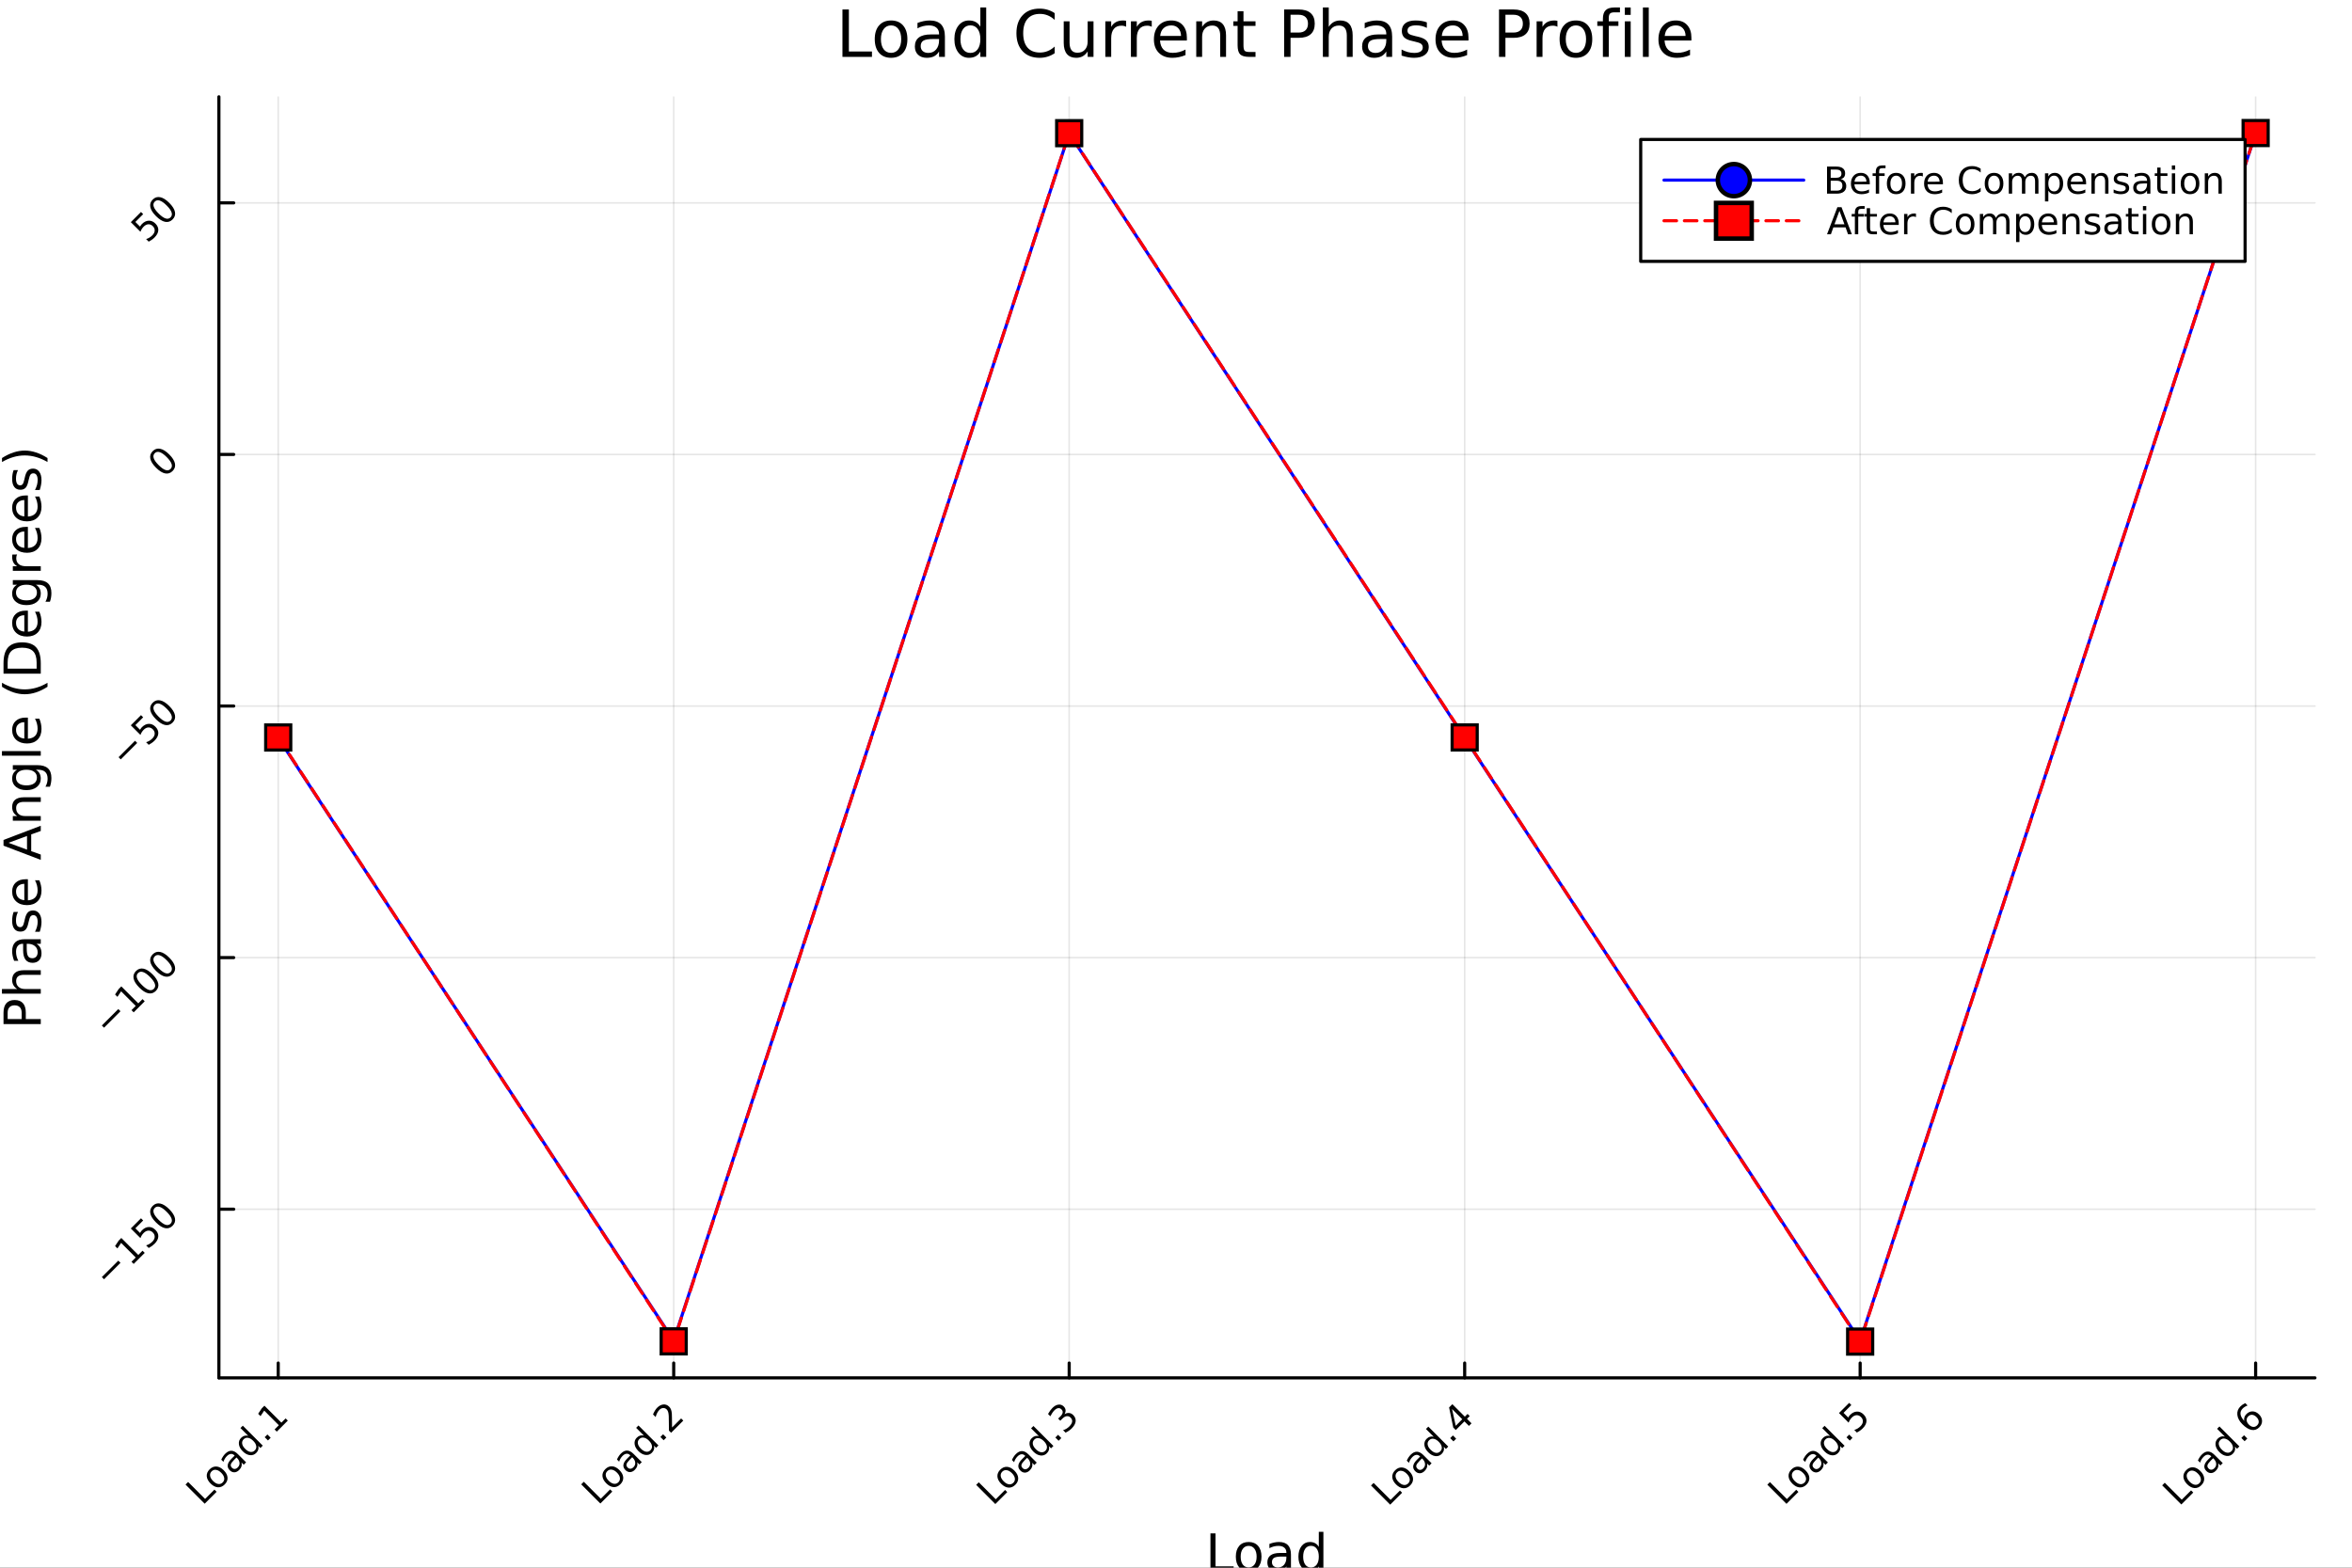 <svg xmlns="http://www.w3.org/2000/svg" xmlns:xlink="http://www.w3.org/1999/xlink" width="750" height="500" viewBox="0 0 3000 2000">
<rect x="0" y="0" width="3000" height="2000" fill="#333333" stroke="none"/>
<defs>
  <clipPath id="clip430">
    <rect x="0" y="0" width="3000" height="2000"></rect>
  </clipPath>
</defs>
<path clip-path="url(#clip430)" d="M0 2000 L3000 2000 L3000 1.11022e-13 L0 1.11022e-13  Z" fill="#ffffff" fill-rule="evenodd" fill-opacity="1"></path>
<defs>
  <clipPath id="clip431">
    <rect x="600" y="0" width="2101" height="2000"></rect>
  </clipPath>
</defs>
<path clip-path="url(#clip430)" d="M279.209 1757.82 L2952.76 1757.82 L2952.76 123.472 L279.209 123.472  Z" fill="#ffffff" fill-rule="evenodd" fill-opacity="1"></path>
<defs>
  <clipPath id="clip432">
    <rect x="279" y="123" width="2675" height="1635"></rect>
  </clipPath>
</defs>
<polyline clip-path="url(#clip432)" style="stroke:#000000; stroke-linecap:round; stroke-linejoin:round; stroke-width:2; stroke-opacity:0.1; fill:none" points="354.876,1757.82 354.876,123.472 "></polyline>
<polyline clip-path="url(#clip432)" style="stroke:#000000; stroke-linecap:round; stroke-linejoin:round; stroke-width:2; stroke-opacity:0.1; fill:none" points="859.318,1757.82 859.318,123.472 "></polyline>
<polyline clip-path="url(#clip432)" style="stroke:#000000; stroke-linecap:round; stroke-linejoin:round; stroke-width:2; stroke-opacity:0.1; fill:none" points="1363.76,1757.82 1363.76,123.472 "></polyline>
<polyline clip-path="url(#clip432)" style="stroke:#000000; stroke-linecap:round; stroke-linejoin:round; stroke-width:2; stroke-opacity:0.1; fill:none" points="1868.2,1757.82 1868.2,123.472 "></polyline>
<polyline clip-path="url(#clip432)" style="stroke:#000000; stroke-linecap:round; stroke-linejoin:round; stroke-width:2; stroke-opacity:0.1; fill:none" points="2372.65,1757.82 2372.65,123.472 "></polyline>
<polyline clip-path="url(#clip432)" style="stroke:#000000; stroke-linecap:round; stroke-linejoin:round; stroke-width:2; stroke-opacity:0.1; fill:none" points="2877.09,1757.82 2877.09,123.472 "></polyline>
<polyline clip-path="url(#clip432)" style="stroke:#000000; stroke-linecap:round; stroke-linejoin:round; stroke-width:2; stroke-opacity:0.1; fill:none" points="279.209,1542.65 2952.76,1542.65 "></polyline>
<polyline clip-path="url(#clip432)" style="stroke:#000000; stroke-linecap:round; stroke-linejoin:round; stroke-width:2; stroke-opacity:0.1; fill:none" points="279.209,1221.69 2952.76,1221.69 "></polyline>
<polyline clip-path="url(#clip432)" style="stroke:#000000; stroke-linecap:round; stroke-linejoin:round; stroke-width:2; stroke-opacity:0.1; fill:none" points="279.209,900.731 2952.76,900.731 "></polyline>
<polyline clip-path="url(#clip432)" style="stroke:#000000; stroke-linecap:round; stroke-linejoin:round; stroke-width:2; stroke-opacity:0.1; fill:none" points="279.209,579.771 2952.76,579.771 "></polyline>
<polyline clip-path="url(#clip432)" style="stroke:#000000; stroke-linecap:round; stroke-linejoin:round; stroke-width:2; stroke-opacity:0.1; fill:none" points="279.209,258.81 2952.76,258.81 "></polyline>
<polyline clip-path="url(#clip430)" style="stroke:#000000; stroke-linecap:round; stroke-linejoin:round; stroke-width:4; stroke-opacity:1; fill:none" points="279.209,1757.82 2952.76,1757.82 "></polyline>
<polyline clip-path="url(#clip430)" style="stroke:#000000; stroke-linecap:round; stroke-linejoin:round; stroke-width:4; stroke-opacity:1; fill:none" points="354.876,1757.82 354.876,1738.92 "></polyline>
<polyline clip-path="url(#clip430)" style="stroke:#000000; stroke-linecap:round; stroke-linejoin:round; stroke-width:4; stroke-opacity:1; fill:none" points="859.318,1757.82 859.318,1738.92 "></polyline>
<polyline clip-path="url(#clip430)" style="stroke:#000000; stroke-linecap:round; stroke-linejoin:round; stroke-width:4; stroke-opacity:1; fill:none" points="1363.76,1757.82 1363.76,1738.92 "></polyline>
<polyline clip-path="url(#clip430)" style="stroke:#000000; stroke-linecap:round; stroke-linejoin:round; stroke-width:4; stroke-opacity:1; fill:none" points="1868.2,1757.82 1868.2,1738.92 "></polyline>
<polyline clip-path="url(#clip430)" style="stroke:#000000; stroke-linecap:round; stroke-linejoin:round; stroke-width:4; stroke-opacity:1; fill:none" points="2372.65,1757.82 2372.65,1738.92 "></polyline>
<polyline clip-path="url(#clip430)" style="stroke:#000000; stroke-linecap:round; stroke-linejoin:round; stroke-width:4; stroke-opacity:1; fill:none" points="2877.09,1757.82 2877.09,1738.92 "></polyline>
<path clip-path="url(#clip430)" d="M236.641 1893.94 L239.947 1890.64 L261.602 1912.29 L273.502 1900.39 L276.284 1903.17 L261.078 1918.38 L236.641 1893.94 Z" fill="#000000" fill-rule="nonzero" fill-opacity="1"></path><path clip-path="url(#clip430)" d="M269.917 1877.1 Q267.495 1879.52 267.986 1882.83 Q268.46 1886.12 271.75 1889.41 Q275.04 1892.7 278.33 1893.21 Q281.62 1893.68 284.059 1891.24 Q286.465 1888.84 285.974 1885.53 Q285.483 1882.22 282.209 1878.95 Q278.952 1875.69 275.646 1875.2 Q272.323 1874.69 269.917 1877.1 M267.364 1874.55 Q271.292 1870.62 276.088 1870.93 Q280.884 1871.24 285.401 1875.76 Q289.902 1880.26 290.23 1885.07 Q290.541 1889.87 286.612 1893.8 Q282.668 1897.74 277.872 1897.43 Q273.076 1897.09 268.575 1892.58 Q264.057 1888.07 263.73 1883.29 Q263.419 1878.49 267.364 1874.55 Z" fill="#000000" fill-rule="nonzero" fill-opacity="1"></path><path clip-path="url(#clip430)" d="M298.659 1862.37 Q295.009 1866.02 294.436 1868.26 Q293.864 1870.5 295.877 1872.52 Q297.481 1874.12 299.478 1874.02 Q301.475 1873.89 303.292 1872.08 Q305.796 1869.57 305.534 1866.3 Q305.272 1862.99 302.326 1860.04 L301.655 1859.37 L298.659 1862.37 M303.423 1855.12 L313.882 1865.58 L310.87 1868.59 L308.087 1865.81 Q308.726 1868.51 307.989 1870.85 Q307.236 1873.17 305.01 1875.4 Q302.195 1878.21 298.954 1878.31 Q295.713 1878.38 293.062 1875.73 Q289.968 1872.63 290.459 1869 Q290.966 1865.35 295.075 1861.24 L299.298 1857.02 L299.003 1856.72 Q296.924 1854.64 294.42 1854.89 Q291.916 1855.1 289.444 1857.57 Q287.873 1859.14 286.76 1861.01 Q285.647 1862.88 285.025 1865 L282.242 1862.22 Q283.257 1859.93 284.501 1858.06 Q285.729 1856.18 287.202 1854.71 Q291.179 1850.73 295.206 1850.83 Q299.232 1850.93 303.423 1855.12 Z" fill="#000000" fill-rule="nonzero" fill-opacity="1"></path><path clip-path="url(#clip430)" d="M316.599 1831.76 L306.68 1821.84 L309.692 1818.83 L335.16 1844.3 L332.149 1847.31 L329.399 1844.56 Q330.086 1847.15 329.431 1849.41 Q328.777 1851.63 326.747 1853.66 Q323.424 1856.98 318.678 1856.43 Q313.947 1855.85 309.626 1851.53 Q305.305 1847.21 304.732 1842.48 Q304.175 1837.73 307.498 1834.41 Q309.528 1832.38 311.77 1831.74 Q314.013 1831.07 316.599 1831.76 M312.736 1848.42 Q316.059 1851.75 319.316 1852.29 Q322.573 1852.79 324.963 1850.4 Q327.353 1848.01 326.845 1844.76 Q326.322 1841.48 322.999 1838.16 Q319.676 1834.84 316.419 1834.33 Q313.145 1833.81 310.755 1836.2 Q308.366 1838.59 308.889 1841.86 Q309.413 1845.1 312.736 1848.42 Z" fill="#000000" fill-rule="nonzero" fill-opacity="1"></path><path clip-path="url(#clip430)" d="M337.632 1833.51 L341.086 1830.06 L345.243 1834.22 L341.789 1837.67 L337.632 1833.51 Z" fill="#000000" fill-rule="nonzero" fill-opacity="1"></path><path clip-path="url(#clip430)" d="M350.235 1823.66 L355.637 1818.26 L336.994 1799.61 L332.296 1806.67 L329.284 1803.66 L333.949 1796.63 L337.255 1793.33 L358.91 1814.98 L364.312 1809.58 L367.095 1812.36 L353.018 1826.44 L350.235 1823.66 Z" fill="#000000" fill-rule="nonzero" fill-opacity="1"></path><path clip-path="url(#clip430)" d="M741.345 1893.68 L744.652 1890.37 L766.307 1912.03 L778.206 1900.13 L780.989 1902.91 L765.783 1918.12 L741.345 1893.68 Z" fill="#000000" fill-rule="nonzero" fill-opacity="1"></path><path clip-path="url(#clip430)" d="M774.622 1876.84 Q772.199 1879.26 772.69 1882.57 Q773.165 1885.86 776.455 1889.15 Q779.745 1892.44 783.035 1892.94 Q786.325 1893.42 788.764 1890.98 Q791.17 1888.57 790.679 1885.27 Q790.188 1881.96 786.914 1878.69 Q783.657 1875.43 780.35 1874.94 Q777.028 1874.43 774.622 1876.84 M772.068 1874.28 Q775.997 1870.36 780.792 1870.67 Q785.588 1870.98 790.106 1875.5 Q794.607 1880 794.934 1884.81 Q795.245 1889.61 791.317 1893.53 Q787.372 1897.48 782.577 1897.17 Q777.781 1896.82 773.279 1892.32 Q768.762 1887.8 768.434 1883.03 Q768.123 1878.23 772.068 1874.28 Z" fill="#000000" fill-rule="nonzero" fill-opacity="1"></path><path clip-path="url(#clip430)" d="M803.364 1862.11 Q799.714 1865.76 799.141 1868 Q798.568 1870.24 800.581 1872.26 Q802.186 1873.86 804.182 1873.76 Q806.179 1873.63 807.996 1871.81 Q810.501 1869.31 810.239 1866.04 Q809.977 1862.73 807.031 1859.78 L806.359 1859.11 L803.364 1862.11 M808.127 1854.86 L818.586 1865.32 L815.575 1868.33 L812.792 1865.54 Q813.43 1868.24 812.694 1870.59 Q811.941 1872.91 809.715 1875.14 Q806.9 1877.95 803.659 1878.05 Q800.418 1878.11 797.766 1875.46 Q794.673 1872.37 795.164 1868.74 Q795.671 1865.09 799.779 1860.98 L804.002 1856.75 L803.708 1856.46 Q801.629 1854.38 799.125 1854.63 Q796.62 1854.84 794.149 1857.31 Q792.577 1858.88 791.464 1860.75 Q790.351 1862.61 789.729 1864.74 L786.947 1861.96 Q787.962 1859.67 789.206 1857.8 Q790.433 1855.92 791.906 1854.45 Q795.884 1850.47 799.91 1850.57 Q803.937 1850.67 808.127 1854.86 Z" fill="#000000" fill-rule="nonzero" fill-opacity="1"></path><path clip-path="url(#clip430)" d="M821.304 1831.5 L811.384 1821.58 L814.396 1818.57 L839.865 1844.04 L836.853 1847.05 L834.103 1844.3 Q834.791 1846.88 834.136 1849.14 Q833.481 1851.37 831.452 1853.4 Q828.129 1856.72 823.382 1856.17 Q818.652 1855.59 814.331 1851.27 Q810.01 1846.95 809.437 1842.22 Q808.88 1837.47 812.203 1834.15 Q814.232 1832.12 816.475 1831.48 Q818.717 1830.81 821.304 1831.5 M817.441 1848.16 Q820.763 1851.48 824.021 1852.02 Q827.278 1852.53 829.668 1850.14 Q832.057 1847.75 831.55 1844.49 Q831.026 1841.22 827.703 1837.9 Q824.381 1834.58 821.123 1834.07 Q817.85 1833.54 815.46 1835.93 Q813.07 1838.32 813.594 1841.6 Q814.118 1844.84 817.441 1848.16 Z" fill="#000000" fill-rule="nonzero" fill-opacity="1"></path><path clip-path="url(#clip430)" d="M842.337 1833.25 L845.79 1829.8 L849.948 1833.95 L846.494 1837.41 L842.337 1833.25 Z" fill="#000000" fill-rule="nonzero" fill-opacity="1"></path><path clip-path="url(#clip430)" d="M857.215 1821.12 L868.755 1809.58 L871.537 1812.36 L856.02 1827.88 L853.238 1825.1 Q853.172 1821.27 853.14 1814.75 Q853.107 1808.21 852.992 1806.42 Q852.796 1803.05 852.19 1801.2 Q851.585 1799.32 850.39 1798.12 Q848.442 1796.18 845.839 1796.32 Q843.253 1796.45 841.06 1798.65 Q839.505 1800.2 838.31 1802.48 Q837.131 1804.74 836.264 1807.8 L832.925 1804.46 Q834.12 1801.66 835.446 1799.52 Q836.771 1797.37 838.212 1795.93 Q842.009 1792.13 846.167 1791.77 Q850.324 1791.41 853.5 1794.59 Q855.005 1796.09 855.791 1798.03 Q856.577 1799.92 856.921 1803.25 Q856.986 1804.13 857.068 1808.6 Q857.133 1813.05 857.215 1821.12 Z" fill="#000000" fill-rule="nonzero" fill-opacity="1"></path><path clip-path="url(#clip430)" d="M1245.12 1894.35 L1248.42 1891.05 L1270.08 1912.7 L1281.98 1900.8 L1284.76 1903.58 L1269.55 1918.79 L1245.12 1894.35 Z" fill="#000000" fill-rule="nonzero" fill-opacity="1"></path><path clip-path="url(#clip430)" d="M1278.39 1877.51 Q1275.97 1879.93 1276.46 1883.24 Q1276.94 1886.53 1280.23 1889.82 Q1283.52 1893.11 1286.81 1893.62 Q1290.1 1894.09 1292.54 1891.65 Q1294.94 1889.25 1294.45 1885.94 Q1293.96 1882.63 1290.69 1879.36 Q1287.43 1876.1 1284.12 1875.61 Q1280.8 1875.1 1278.39 1877.51 M1275.84 1874.96 Q1279.77 1871.03 1284.56 1871.34 Q1289.36 1871.65 1293.88 1876.17 Q1298.38 1880.67 1298.71 1885.48 Q1299.02 1890.28 1295.09 1894.2 Q1291.14 1898.15 1286.35 1897.84 Q1281.55 1897.49 1277.05 1892.99 Q1272.53 1888.48 1272.21 1883.7 Q1271.9 1878.9 1275.84 1874.96 Z" fill="#000000" fill-rule="nonzero" fill-opacity="1"></path><path clip-path="url(#clip430)" d="M1307.14 1862.78 Q1303.49 1866.43 1302.91 1868.67 Q1302.34 1870.91 1304.35 1872.93 Q1305.96 1874.53 1307.95 1874.43 Q1309.95 1874.3 1311.77 1872.48 Q1314.27 1869.98 1314.01 1866.71 Q1313.75 1863.4 1310.8 1860.45 L1310.13 1859.78 L1307.14 1862.78 M1311.9 1855.53 L1322.36 1865.99 L1319.35 1869 L1316.56 1866.22 Q1317.2 1868.92 1316.47 1871.26 Q1315.71 1873.58 1313.49 1875.81 Q1310.67 1878.62 1307.43 1878.72 Q1304.19 1878.79 1301.54 1876.13 Q1298.44 1873.04 1298.94 1869.41 Q1299.44 1865.76 1303.55 1861.65 L1307.77 1857.43 L1307.48 1857.13 Q1305.4 1855.05 1302.9 1855.3 Q1300.39 1855.51 1297.92 1857.98 Q1296.35 1859.55 1295.24 1861.42 Q1294.12 1863.29 1293.5 1865.41 L1290.72 1862.63 Q1291.73 1860.34 1292.98 1858.47 Q1294.2 1856.59 1295.68 1855.12 Q1299.66 1851.14 1303.68 1851.24 Q1307.71 1851.34 1311.9 1855.53 Z" fill="#000000" fill-rule="nonzero" fill-opacity="1"></path><path clip-path="url(#clip430)" d="M1325.08 1832.17 L1315.16 1822.25 L1318.17 1819.24 L1343.64 1844.71 L1340.62 1847.72 L1337.88 1844.97 Q1338.56 1847.56 1337.91 1849.81 Q1337.25 1852.04 1335.22 1854.07 Q1331.9 1857.39 1327.15 1856.84 Q1322.42 1856.26 1318.1 1851.94 Q1313.78 1847.62 1313.21 1842.89 Q1312.65 1838.14 1315.97 1834.82 Q1318 1832.79 1320.25 1832.15 Q1322.49 1831.48 1325.08 1832.17 M1321.21 1848.83 Q1324.54 1852.16 1327.79 1852.7 Q1331.05 1853.2 1333.44 1850.81 Q1335.83 1848.42 1335.32 1845.17 Q1334.8 1841.89 1331.48 1838.57 Q1328.15 1835.25 1324.9 1834.74 Q1321.62 1834.22 1319.23 1836.61 Q1316.84 1839 1317.37 1842.27 Q1317.89 1845.51 1321.21 1848.83 Z" fill="#000000" fill-rule="nonzero" fill-opacity="1"></path><path clip-path="url(#clip430)" d="M1346.11 1833.92 L1349.56 1830.47 L1353.72 1834.62 L1350.27 1838.08 L1346.11 1833.92 Z" fill="#000000" fill-rule="nonzero" fill-opacity="1"></path><path clip-path="url(#clip430)" d="M1357.76 1804.23 Q1360.64 1802.36 1363.57 1802.64 Q1366.52 1802.9 1368.88 1805.26 Q1372.49 1808.88 1371.99 1813.35 Q1371.48 1817.81 1366.9 1822.4 Q1365.36 1823.94 1363.41 1825.26 Q1361.49 1826.59 1359.15 1827.72 L1355.96 1824.53 Q1358.14 1823.95 1360.18 1822.73 Q1362.23 1821.5 1364.01 1819.71 Q1367.12 1816.6 1367.52 1813.76 Q1367.93 1810.89 1365.59 1808.55 Q1363.43 1806.39 1360.69 1806.7 Q1357.96 1806.98 1355.26 1809.68 L1352.41 1812.53 L1349.69 1809.81 L1352.67 1806.83 Q1355.11 1804.39 1355.44 1802.13 Q1355.75 1799.86 1353.92 1798.03 Q1352.03 1796.14 1349.69 1796.49 Q1347.35 1796.8 1344.86 1799.29 Q1343.51 1800.64 1342.25 1802.49 Q1340.98 1804.34 1339.74 1806.83 L1336.79 1803.89 Q1338.15 1801.48 1339.53 1799.58 Q1340.92 1797.67 1342.38 1796.21 Q1346.14 1792.44 1350.05 1791.97 Q1353.95 1791.48 1356.86 1794.39 Q1358.89 1796.42 1359.14 1798.99 Q1359.37 1801.54 1357.76 1804.23 Z" fill="#000000" fill-rule="nonzero" fill-opacity="1"></path><path clip-path="url(#clip430)" d="M1748.76 1895.15 L1752.06 1891.85 L1773.72 1913.5 L1785.62 1901.6 L1788.4 1904.39 L1773.2 1919.59 L1748.76 1895.15 Z" fill="#000000" fill-rule="nonzero" fill-opacity="1"></path><path clip-path="url(#clip430)" d="M1782.03 1878.31 Q1779.61 1880.73 1780.1 1884.04 Q1780.58 1887.33 1783.87 1890.62 Q1787.16 1893.91 1790.45 1894.42 Q1793.74 1894.89 1796.18 1892.45 Q1798.58 1890.05 1798.09 1886.74 Q1797.6 1883.43 1794.33 1880.16 Q1791.07 1876.9 1787.76 1876.41 Q1784.44 1875.91 1782.03 1878.31 M1779.48 1875.76 Q1783.41 1871.83 1788.2 1872.14 Q1793 1872.45 1797.52 1876.97 Q1802.02 1881.47 1802.35 1886.28 Q1802.66 1891.08 1798.73 1895.01 Q1794.78 1898.95 1789.99 1898.64 Q1785.19 1898.3 1780.69 1893.8 Q1776.17 1889.28 1775.85 1884.5 Q1775.54 1879.7 1779.48 1875.76 Z" fill="#000000" fill-rule="nonzero" fill-opacity="1"></path><path clip-path="url(#clip430)" d="M1810.78 1863.58 Q1807.13 1867.23 1806.55 1869.47 Q1805.98 1871.72 1807.99 1873.73 Q1809.6 1875.33 1811.59 1875.23 Q1813.59 1875.1 1815.41 1873.29 Q1817.91 1870.78 1817.65 1867.51 Q1817.39 1864.2 1814.44 1861.26 L1813.77 1860.58 L1810.78 1863.58 M1815.54 1856.33 L1826 1866.79 L1822.99 1869.8 L1820.2 1867.02 Q1820.84 1869.72 1820.11 1872.06 Q1819.35 1874.38 1817.13 1876.61 Q1814.31 1879.42 1811.07 1879.52 Q1807.83 1879.59 1805.18 1876.94 Q1802.08 1873.84 1802.58 1870.21 Q1803.08 1866.56 1807.19 1862.45 L1811.41 1858.23 L1811.12 1857.93 Q1809.04 1855.85 1806.54 1856.1 Q1804.03 1856.31 1801.56 1858.78 Q1799.99 1860.36 1798.88 1862.22 Q1797.76 1864.09 1797.14 1866.22 L1794.36 1863.43 Q1795.37 1861.14 1796.62 1859.28 Q1797.85 1857.39 1799.32 1855.92 Q1803.3 1851.94 1807.32 1852.04 Q1811.35 1852.14 1815.54 1856.33 Z" fill="#000000" fill-rule="nonzero" fill-opacity="1"></path><path clip-path="url(#clip430)" d="M1828.72 1832.97 L1818.8 1823.05 L1821.81 1820.04 L1847.28 1845.51 L1844.27 1848.52 L1841.52 1845.77 Q1842.2 1848.36 1841.55 1850.62 Q1840.89 1852.84 1838.86 1854.87 Q1835.54 1858.19 1830.79 1857.64 Q1826.06 1857.07 1821.74 1852.74 Q1817.42 1848.42 1816.85 1843.69 Q1816.29 1838.95 1819.62 1835.62 Q1821.64 1833.59 1823.89 1832.96 Q1826.13 1832.28 1828.72 1832.97 M1824.85 1849.63 Q1828.18 1852.96 1831.43 1853.5 Q1834.69 1854 1837.08 1851.61 Q1839.47 1849.23 1838.96 1845.97 Q1838.44 1842.69 1835.12 1839.37 Q1831.79 1836.05 1828.54 1835.54 Q1825.26 1835.02 1822.87 1837.41 Q1820.48 1839.8 1821.01 1843.07 Q1821.53 1846.31 1824.85 1849.63 Z" fill="#000000" fill-rule="nonzero" fill-opacity="1"></path><path clip-path="url(#clip430)" d="M1849.75 1834.72 L1853.2 1831.27 L1857.36 1835.43 L1853.91 1838.88 L1849.75 1834.72 Z" fill="#000000" fill-rule="nonzero" fill-opacity="1"></path><path clip-path="url(#clip430)" d="M1852.09 1797.58 L1856.79 1818.98 L1865.13 1810.63 L1852.09 1797.58 M1848.34 1795.57 L1852.5 1791.41 L1868.42 1807.34 L1871.91 1803.85 L1874.66 1806.6 L1871.17 1810.09 L1876.94 1815.85 L1873.65 1819.14 L1867.88 1813.38 L1856.85 1824.41 L1853.66 1821.22 L1848.34 1795.57 Z" fill="#000000" fill-rule="nonzero" fill-opacity="1"></path><path clip-path="url(#clip430)" d="M2254.25 1894.11 L2257.55 1890.8 L2279.21 1912.46 L2291.11 1900.56 L2293.89 1903.34 L2278.69 1918.54 L2254.25 1894.11 Z" fill="#000000" fill-rule="nonzero" fill-opacity="1"></path><path clip-path="url(#clip430)" d="M2287.52 1877.26 Q2285.1 1879.69 2285.59 1882.99 Q2286.07 1886.28 2289.36 1889.57 Q2292.65 1892.86 2295.94 1893.37 Q2299.23 1893.84 2301.67 1891.41 Q2304.07 1889 2303.58 1885.69 Q2303.09 1882.39 2299.82 1879.11 Q2296.56 1875.86 2293.25 1875.37 Q2289.93 1874.86 2287.52 1877.26 M2284.97 1874.71 Q2288.9 1870.78 2293.7 1871.09 Q2298.49 1871.4 2303.01 1875.92 Q2307.51 1880.42 2307.84 1885.24 Q2308.15 1890.03 2304.22 1893.96 Q2300.28 1897.9 2295.48 1897.59 Q2290.68 1897.25 2286.18 1892.75 Q2281.66 1888.23 2281.34 1883.45 Q2281.03 1878.66 2284.97 1874.71 Z" fill="#000000" fill-rule="nonzero" fill-opacity="1"></path><path clip-path="url(#clip430)" d="M2316.27 1862.53 Q2312.62 1866.18 2312.04 1868.43 Q2311.47 1870.67 2313.48 1872.68 Q2315.09 1874.28 2317.09 1874.19 Q2319.08 1874.06 2320.9 1872.24 Q2323.4 1869.73 2323.14 1866.46 Q2322.88 1863.15 2319.93 1860.21 L2319.26 1859.54 L2316.27 1862.53 M2321.03 1855.28 L2331.49 1865.74 L2328.48 1868.75 L2325.69 1865.97 Q2326.33 1868.67 2325.6 1871.01 Q2324.84 1873.34 2322.62 1875.56 Q2319.8 1878.38 2316.56 1878.48 Q2313.32 1878.54 2310.67 1875.89 Q2307.58 1872.8 2308.07 1869.16 Q2308.57 1865.51 2312.68 1861.4 L2316.91 1857.18 L2316.61 1856.89 Q2314.53 1854.81 2312.03 1855.05 Q2309.52 1855.27 2307.05 1857.74 Q2305.48 1859.31 2304.37 1861.17 Q2303.25 1863.04 2302.63 1865.17 L2299.85 1862.39 Q2300.86 1860.09 2302.11 1858.23 Q2303.34 1856.35 2304.81 1854.87 Q2308.79 1850.89 2312.81 1850.99 Q2316.84 1851.09 2321.03 1855.28 Z" fill="#000000" fill-rule="nonzero" fill-opacity="1"></path><path clip-path="url(#clip430)" d="M2334.21 1831.92 L2324.29 1822.01 L2327.3 1818.99 L2352.77 1844.46 L2349.76 1847.47 L2347.01 1844.72 Q2347.69 1847.31 2347.04 1849.57 Q2346.38 1851.8 2344.35 1853.82 Q2341.03 1857.15 2336.28 1856.59 Q2331.55 1856.02 2327.23 1851.7 Q2322.91 1847.38 2322.34 1842.65 Q2321.78 1837.9 2325.11 1834.58 Q2327.14 1832.55 2329.38 1831.91 Q2331.62 1831.24 2334.21 1831.92 M2330.34 1848.59 Q2333.67 1851.91 2336.92 1852.45 Q2340.18 1852.96 2342.57 1850.57 Q2344.96 1848.18 2344.45 1844.92 Q2343.93 1841.65 2340.61 1838.32 Q2337.28 1835 2334.03 1834.49 Q2330.75 1833.97 2328.36 1836.36 Q2325.97 1838.75 2326.5 1842.02 Q2327.02 1845.26 2330.34 1848.59 Z" fill="#000000" fill-rule="nonzero" fill-opacity="1"></path><path clip-path="url(#clip430)" d="M2355.24 1833.68 L2358.69 1830.22 L2362.85 1834.38 L2359.4 1837.83 L2355.24 1833.68 Z" fill="#000000" fill-rule="nonzero" fill-opacity="1"></path><path clip-path="url(#clip430)" d="M2345.65 1802.71 L2358.63 1789.73 L2361.41 1792.51 L2351.46 1802.46 L2357.45 1808.45 Q2357.92 1807.49 2358.53 1806.65 Q2359.12 1805.8 2359.84 1805.08 Q2363.93 1800.99 2368.56 1800.84 Q2373.2 1800.69 2377.03 1804.52 Q2380.97 1808.47 2380.71 1813.12 Q2380.43 1817.75 2375.96 1822.22 Q2374.42 1823.76 2372.56 1825.1 Q2370.71 1826.42 2368.48 1827.6 L2365.16 1824.28 Q2367.43 1823.61 2369.4 1822.43 Q2371.36 1821.25 2373.11 1819.5 Q2375.94 1816.67 2376.11 1813.53 Q2376.27 1810.38 2373.72 1807.83 Q2371.17 1805.28 2368.02 1805.44 Q2364.88 1805.6 2362.05 1808.44 Q2360.72 1809.76 2359.69 1811.38 Q2358.68 1812.99 2357.92 1814.98 L2345.65 1802.71 Z" fill="#000000" fill-rule="nonzero" fill-opacity="1"></path><path clip-path="url(#clip430)" d="M2757.87 1894.93 L2761.18 1891.62 L2782.83 1913.27 L2794.73 1901.37 L2797.52 1904.16 L2782.31 1919.36 L2757.87 1894.93 Z" fill="#000000" fill-rule="nonzero" fill-opacity="1"></path><path clip-path="url(#clip430)" d="M2791.15 1878.08 Q2788.73 1880.5 2789.22 1883.81 Q2789.69 1887.1 2792.98 1890.39 Q2796.27 1893.68 2799.56 1894.19 Q2802.85 1894.66 2805.29 1892.22 Q2807.7 1889.82 2807.21 1886.51 Q2806.71 1883.21 2803.44 1879.93 Q2800.18 1876.67 2796.88 1876.18 Q2793.55 1875.68 2791.15 1878.08 M2788.6 1875.53 Q2792.52 1871.6 2797.32 1871.91 Q2802.12 1872.22 2806.63 1876.74 Q2811.13 1881.24 2811.46 1886.05 Q2811.77 1890.85 2807.84 1894.78 Q2803.9 1898.72 2799.1 1898.41 Q2794.31 1898.07 2789.81 1893.57 Q2785.29 1889.05 2784.96 1884.27 Q2784.65 1879.47 2788.6 1875.53 Z" fill="#000000" fill-rule="nonzero" fill-opacity="1"></path><path clip-path="url(#clip430)" d="M2819.89 1863.35 Q2816.24 1867 2815.67 1869.24 Q2815.1 1871.49 2817.11 1873.5 Q2818.71 1875.1 2820.71 1875.01 Q2822.71 1874.87 2824.52 1873.06 Q2827.03 1870.55 2826.77 1867.28 Q2826.5 1863.97 2823.56 1861.03 L2822.89 1860.36 L2819.89 1863.35 M2824.65 1856.1 L2835.11 1866.56 L2832.1 1869.57 L2829.32 1866.79 Q2829.96 1869.49 2829.22 1871.83 Q2828.47 1874.15 2826.24 1876.38 Q2823.43 1879.2 2820.19 1879.29 Q2816.94 1879.36 2814.29 1876.71 Q2811.2 1873.61 2811.69 1869.98 Q2812.2 1866.33 2816.31 1862.22 L2820.53 1858 L2820.23 1857.7 Q2818.16 1855.63 2815.65 1855.87 Q2813.15 1856.08 2810.68 1858.56 Q2809.1 1860.13 2807.99 1861.99 Q2806.88 1863.86 2806.26 1865.99 L2803.47 1863.2 Q2804.49 1860.91 2805.73 1859.05 Q2806.96 1857.16 2808.43 1855.69 Q2812.41 1851.71 2816.44 1851.81 Q2820.46 1851.91 2824.65 1856.1 Z" fill="#000000" fill-rule="nonzero" fill-opacity="1"></path><path clip-path="url(#clip430)" d="M2837.83 1832.74 L2827.91 1822.82 L2830.92 1819.81 L2856.39 1845.28 L2853.38 1848.29 L2850.63 1845.54 Q2851.32 1848.13 2850.66 1850.39 Q2850.01 1852.61 2847.98 1854.64 Q2844.66 1857.97 2839.91 1857.41 Q2835.18 1856.84 2830.86 1852.52 Q2826.54 1848.19 2825.96 1843.46 Q2825.41 1838.72 2828.73 1835.39 Q2830.76 1833.36 2833 1832.73 Q2835.24 1832.06 2837.83 1832.74 M2833.97 1849.41 Q2837.29 1852.73 2840.55 1853.27 Q2843.8 1853.78 2846.19 1851.39 Q2848.58 1849 2848.08 1845.74 Q2847.55 1842.47 2844.23 1839.14 Q2840.91 1835.82 2837.65 1835.31 Q2834.38 1834.79 2831.99 1837.18 Q2829.6 1839.57 2830.12 1842.84 Q2830.64 1846.08 2833.97 1849.41 Z" fill="#000000" fill-rule="nonzero" fill-opacity="1"></path><path clip-path="url(#clip430)" d="M2858.86 1834.49 L2862.32 1831.04 L2866.47 1835.2 L2863.02 1838.65 L2858.86 1834.49 Z" fill="#000000" fill-rule="nonzero" fill-opacity="1"></path><path clip-path="url(#clip430)" d="M2867.62 1806.98 Q2865.39 1809.21 2865.61 1812.04 Q2865.84 1814.85 2868.49 1817.5 Q2871.12 1820.14 2873.95 1820.38 Q2876.79 1820.6 2879.01 1818.37 Q2881.24 1816.15 2881.01 1813.33 Q2880.78 1810.48 2878.15 1807.85 Q2875.49 1805.19 2872.66 1804.98 Q2869.85 1804.75 2867.62 1806.98 M2863.82 1790.05 L2866.83 1793.07 Q2865 1793.72 2863.41 1794.69 Q2861.84 1795.64 2860.6 1796.88 Q2857.32 1800.15 2857.8 1804.1 Q2858.29 1808.03 2862.51 1812.74 Q2862.06 1810.35 2862.76 1808.14 Q2863.45 1805.92 2865.2 1804.16 Q2868.88 1800.48 2873.25 1800.6 Q2877.62 1800.68 2881.47 1804.52 Q2885.23 1808.29 2885.28 1812.79 Q2885.33 1817.29 2881.63 1820.99 Q2877.39 1825.23 2871.91 1824.23 Q2866.41 1823.22 2860.24 1817.05 Q2854.44 1811.25 2853.76 1805.06 Q2853.05 1798.86 2857.69 1794.23 Q2858.93 1792.98 2860.43 1791.97 Q2861.96 1790.94 2863.82 1790.05 Z" fill="#000000" fill-rule="nonzero" fill-opacity="1"></path><path clip-path="url(#clip430)" d="M1543.95 1956.21 L1550.38 1956.21 L1550.38 1998.31 L1573.52 1998.31 L1573.52 2003.73 L1543.95 2003.73 L1543.95 1956.21 Z" fill="#000000" fill-rule="nonzero" fill-opacity="1"></path><path clip-path="url(#clip430)" d="M1592.68 1972.18 Q1587.97 1972.18 1585.24 1975.88 Q1582.5 1979.54 1582.5 1985.93 Q1582.5 1992.33 1585.2 1996.02 Q1587.94 1999.68 1592.68 1999.68 Q1597.36 1999.68 1600.1 1995.99 Q1602.84 1992.3 1602.84 1985.93 Q1602.84 1979.6 1600.1 1975.91 Q1597.36 1972.18 1592.68 1972.18 M1592.68 1967.22 Q1600.32 1967.22 1604.68 1972.18 Q1609.04 1977.15 1609.04 1985.93 Q1609.04 1994.69 1604.68 1999.68 Q1600.32 2004.65 1592.68 2004.65 Q1585.01 2004.65 1580.65 1999.68 Q1576.32 1994.69 1576.32 1985.93 Q1576.32 1977.15 1580.65 1972.18 Q1585.01 1967.22 1592.68 1967.22 Z" fill="#000000" fill-rule="nonzero" fill-opacity="1"></path><path clip-path="url(#clip430)" d="M1634.95 1985.81 Q1627.85 1985.81 1625.12 1987.43 Q1622.38 1989.05 1622.38 1992.97 Q1622.38 1996.09 1624.42 1997.93 Q1626.49 1999.75 1630.02 1999.75 Q1634.89 1999.75 1637.82 1996.31 Q1640.78 1992.84 1640.78 1987.11 L1640.78 1985.81 L1634.95 1985.81 M1646.63 1983.39 L1646.63 2003.73 L1640.78 2003.73 L1640.78 1998.31 Q1638.77 2001.56 1635.78 2003.12 Q1632.79 2004.65 1628.46 2004.65 Q1622.98 2004.65 1619.74 2001.59 Q1616.52 1998.51 1616.52 1993.35 Q1616.52 1987.33 1620.53 1984.28 Q1624.58 1981.22 1632.57 1981.22 L1640.78 1981.22 L1640.78 1980.65 Q1640.78 1976.61 1638.1 1974.41 Q1635.46 1972.18 1630.66 1972.18 Q1627.6 1972.18 1624.7 1972.92 Q1621.81 1973.65 1619.13 1975.11 L1619.13 1969.7 Q1622.35 1968.46 1625.37 1967.85 Q1628.4 1967.22 1631.26 1967.22 Q1638.99 1967.22 1642.81 1971.23 Q1646.63 1975.24 1646.63 1983.39 Z" fill="#000000" fill-rule="nonzero" fill-opacity="1"></path><path clip-path="url(#clip430)" d="M1682.15 1973.49 L1682.15 1954.2 L1688.01 1954.2 L1688.01 2003.73 L1682.15 2003.73 L1682.15 1998.38 Q1680.31 2001.56 1677.48 2003.12 Q1674.67 2004.65 1670.73 2004.65 Q1664.27 2004.65 1660.19 1999.49 Q1656.15 1994.34 1656.15 1985.93 Q1656.15 1977.53 1660.19 1972.37 Q1664.27 1967.22 1670.73 1967.22 Q1674.67 1967.22 1677.48 1968.78 Q1680.31 1970.31 1682.15 1973.49 M1662.2 1985.93 Q1662.2 1992.39 1664.84 1996.09 Q1667.51 1999.75 1672.16 1999.75 Q1676.81 1999.75 1679.48 1996.09 Q1682.15 1992.39 1682.15 1985.93 Q1682.15 1979.47 1679.48 1975.81 Q1676.81 1972.12 1672.16 1972.12 Q1667.51 1972.12 1664.84 1975.81 Q1662.2 1979.47 1662.2 1985.93 Z" fill="#000000" fill-rule="nonzero" fill-opacity="1"></path><polyline clip-path="url(#clip430)" style="stroke:#000000; stroke-linecap:round; stroke-linejoin:round; stroke-width:4; stroke-opacity:1; fill:none" points="279.209,1757.82 279.209,123.472 "></polyline>
<polyline clip-path="url(#clip430)" style="stroke:#000000; stroke-linecap:round; stroke-linejoin:round; stroke-width:4; stroke-opacity:1; fill:none" points="279.209,1542.65 298.107,1542.65 "></polyline>
<polyline clip-path="url(#clip430)" style="stroke:#000000; stroke-linecap:round; stroke-linejoin:round; stroke-width:4; stroke-opacity:1; fill:none" points="279.209,1221.69 298.107,1221.69 "></polyline>
<polyline clip-path="url(#clip430)" style="stroke:#000000; stroke-linecap:round; stroke-linejoin:round; stroke-width:4; stroke-opacity:1; fill:none" points="279.209,900.731 298.107,900.731 "></polyline>
<polyline clip-path="url(#clip430)" style="stroke:#000000; stroke-linecap:round; stroke-linejoin:round; stroke-width:4; stroke-opacity:1; fill:none" points="279.209,579.771 298.107,579.771 "></polyline>
<polyline clip-path="url(#clip430)" style="stroke:#000000; stroke-linecap:round; stroke-linejoin:round; stroke-width:4; stroke-opacity:1; fill:none" points="279.209,258.81 298.107,258.81 "></polyline>
<path clip-path="url(#clip430)" d="M129.908 1629.26 L150.891 1608.28 L153.674 1611.06 L132.69 1632.05 L129.908 1629.26 Z" fill="#000000" fill-rule="nonzero" fill-opacity="1"></path><path clip-path="url(#clip430)" d="M167.718 1609.69 L173.119 1604.28 L154.476 1585.64 L149.778 1592.7 L146.767 1589.68 L151.432 1582.66 L154.738 1579.36 L176.393 1601.01 L181.794 1595.61 L184.577 1598.39 L170.5 1612.47 L167.718 1609.69 Z" fill="#000000" fill-rule="nonzero" fill-opacity="1"></path><path clip-path="url(#clip430)" d="M166.85 1567.24 L179.83 1554.26 L182.613 1557.05 L172.661 1567 L178.652 1572.99 Q179.126 1572.02 179.732 1571.19 Q180.321 1570.34 181.042 1569.62 Q185.134 1565.53 189.766 1565.38 Q194.398 1565.23 198.228 1569.06 Q202.173 1573.01 201.911 1577.65 Q201.633 1582.29 197.164 1586.75 Q195.626 1588.29 193.76 1589.64 Q191.91 1590.96 189.684 1592.14 L186.361 1588.82 Q188.636 1588.15 190.601 1586.97 Q192.565 1585.79 194.316 1584.04 Q197.148 1581.21 197.311 1578.06 Q197.475 1574.92 194.922 1572.37 Q192.368 1569.81 189.226 1569.98 Q186.083 1570.14 183.251 1572.97 Q181.925 1574.3 180.894 1575.92 Q179.879 1577.52 179.126 1579.52 L166.85 1567.24 Z" fill="#000000" fill-rule="nonzero" fill-opacity="1"></path><path clip-path="url(#clip430)" d="M197.393 1541.05 Q194.84 1543.61 196.068 1547.42 Q197.295 1551.2 202.336 1556.24 Q207.362 1561.27 211.159 1562.51 Q214.956 1563.72 217.51 1561.17 Q220.08 1558.6 218.852 1554.82 Q217.624 1551.01 212.599 1545.98 Q207.558 1540.94 203.761 1539.73 Q199.963 1538.48 197.393 1541.05 M194.774 1538.44 Q198.883 1534.33 204.301 1535.42 Q209.719 1536.49 215.906 1542.68 Q222.076 1548.85 223.157 1554.28 Q224.237 1559.68 220.129 1563.79 Q216.02 1567.9 210.602 1566.83 Q205.185 1565.74 199.014 1559.57 Q192.827 1553.38 191.746 1547.98 Q190.666 1542.54 194.774 1538.44 Z" fill="#000000" fill-rule="nonzero" fill-opacity="1"></path><path clip-path="url(#clip430)" d="M129.908 1308.3 L150.891 1287.32 L153.674 1290.1 L132.69 1311.09 L129.908 1308.3 Z" fill="#000000" fill-rule="nonzero" fill-opacity="1"></path><path clip-path="url(#clip430)" d="M167.718 1288.73 L173.119 1283.32 L154.476 1264.68 L149.778 1271.74 L146.767 1268.72 L151.432 1261.7 L154.738 1258.4 L176.393 1280.05 L181.794 1274.65 L184.577 1277.43 L170.5 1291.51 L167.718 1288.73 Z" fill="#000000" fill-rule="nonzero" fill-opacity="1"></path><path clip-path="url(#clip430)" d="M176.066 1241.42 Q173.512 1243.98 174.74 1247.79 Q175.967 1251.57 181.009 1256.61 Q186.034 1261.64 189.831 1262.88 Q193.629 1264.09 196.182 1261.54 Q198.752 1258.97 197.524 1255.19 Q196.297 1251.37 191.272 1246.35 Q186.23 1241.31 182.433 1240.1 Q178.635 1238.85 176.066 1241.42 M173.447 1238.8 Q177.555 1234.7 182.973 1235.79 Q188.391 1236.86 194.578 1243.04 Q200.749 1249.21 201.829 1254.65 Q202.909 1260.05 198.801 1264.16 Q194.693 1268.27 189.275 1267.2 Q183.857 1266.11 177.686 1259.93 Q171.499 1253.75 170.419 1248.35 Q169.338 1242.91 173.447 1238.8 Z" fill="#000000" fill-rule="nonzero" fill-opacity="1"></path><path clip-path="url(#clip430)" d="M197.393 1220.09 Q194.84 1222.65 196.068 1226.46 Q197.295 1230.24 202.336 1235.28 Q207.362 1240.31 211.159 1241.55 Q214.956 1242.76 217.51 1240.21 Q220.08 1237.64 218.852 1233.86 Q217.624 1230.05 212.599 1225.02 Q207.558 1219.98 203.761 1218.77 Q199.963 1217.52 197.393 1220.09 M194.774 1217.48 Q198.883 1213.37 204.301 1214.46 Q209.719 1215.53 215.906 1221.72 Q222.076 1227.89 223.157 1233.32 Q224.237 1238.72 220.129 1242.83 Q216.02 1246.94 210.602 1245.87 Q205.185 1244.78 199.014 1238.61 Q192.827 1232.42 191.746 1227.02 Q190.666 1221.58 194.774 1217.48 Z" fill="#000000" fill-rule="nonzero" fill-opacity="1"></path><path clip-path="url(#clip430)" d="M151.235 966.015 L172.219 945.031 L175.002 947.813 L154.018 968.797 L151.235 966.015 Z" fill="#000000" fill-rule="nonzero" fill-opacity="1"></path><path clip-path="url(#clip430)" d="M166.85 925.324 L179.83 912.344 L182.613 915.126 L172.661 925.078 L178.652 931.069 Q179.126 930.103 179.732 929.268 Q180.321 928.417 181.042 927.697 Q185.134 923.605 189.766 923.458 Q194.398 923.31 198.228 927.14 Q202.173 931.085 201.911 935.734 Q201.633 940.366 197.164 944.834 Q195.626 946.373 193.76 947.715 Q191.91 949.041 189.684 950.22 L186.361 946.897 Q188.636 946.226 190.601 945.047 Q192.565 943.869 194.316 942.117 Q197.148 939.286 197.311 936.143 Q197.475 933 194.922 930.447 Q192.368 927.893 189.226 928.057 Q186.083 928.221 183.251 931.052 Q181.925 932.378 180.894 933.999 Q179.879 935.603 179.126 937.6 L166.85 925.324 Z" fill="#000000" fill-rule="nonzero" fill-opacity="1"></path><path clip-path="url(#clip430)" d="M197.393 899.135 Q194.84 901.688 196.068 905.502 Q197.295 909.283 202.336 914.324 Q207.362 919.349 211.159 920.593 Q214.956 921.804 217.51 919.251 Q220.08 916.681 218.852 912.9 Q217.624 909.086 212.599 904.061 Q207.558 899.02 203.761 897.809 Q199.963 896.565 197.393 899.135 M194.774 896.516 Q198.883 892.407 204.301 893.504 Q209.719 894.568 215.906 900.755 Q222.076 906.926 223.157 912.36 Q224.237 917.762 220.129 921.87 Q216.02 925.978 210.602 924.914 Q205.185 923.818 199.014 917.647 Q192.827 911.46 191.746 906.058 Q190.666 900.624 194.774 896.516 Z" fill="#000000" fill-rule="nonzero" fill-opacity="1"></path><path clip-path="url(#clip430)" d="M197.393 578.175 Q194.84 580.728 196.068 584.542 Q197.295 588.323 202.336 593.364 Q207.362 598.389 211.159 599.633 Q214.956 600.844 217.51 598.291 Q220.08 595.721 218.852 591.94 Q217.624 588.126 212.599 583.101 Q207.558 578.06 203.761 576.849 Q199.963 575.605 197.393 578.175 M194.774 575.556 Q198.883 571.447 204.301 572.544 Q209.719 573.608 215.906 579.795 Q222.076 585.966 223.157 591.4 Q224.237 596.802 220.129 600.91 Q216.02 605.018 210.602 603.954 Q205.185 602.858 199.014 596.687 Q192.827 590.5 191.746 585.098 Q190.666 579.664 194.774 575.556 Z" fill="#000000" fill-rule="nonzero" fill-opacity="1"></path><path clip-path="url(#clip430)" d="M166.85 283.404 L179.83 270.424 L182.613 273.206 L172.661 283.158 L178.652 289.149 Q179.126 288.183 179.732 287.348 Q180.321 286.497 181.042 285.777 Q185.134 281.685 189.766 281.538 Q194.398 281.39 198.228 285.22 Q202.173 289.165 201.911 293.814 Q201.633 298.446 197.164 302.914 Q195.626 304.453 193.76 305.795 Q191.91 307.121 189.684 308.3 L186.361 304.977 Q188.636 304.306 190.601 303.127 Q192.565 301.949 194.316 300.197 Q197.148 297.366 197.311 294.223 Q197.475 291.08 194.922 288.527 Q192.368 285.973 189.226 286.137 Q186.083 286.301 183.251 289.132 Q181.925 290.458 180.894 292.079 Q179.879 293.683 179.126 295.68 L166.85 283.404 Z" fill="#000000" fill-rule="nonzero" fill-opacity="1"></path><path clip-path="url(#clip430)" d="M197.393 257.215 Q194.84 259.768 196.068 263.582 Q197.295 267.363 202.336 272.404 Q207.362 277.429 211.159 278.673 Q214.956 279.884 217.51 277.331 Q220.08 274.761 218.852 270.98 Q217.624 267.166 212.599 262.141 Q207.558 257.1 203.761 255.889 Q199.963 254.645 197.393 257.215 M194.774 254.596 Q198.883 250.487 204.301 251.584 Q209.719 252.648 215.906 258.835 Q222.076 265.006 223.157 270.44 Q224.237 275.842 220.129 279.95 Q216.02 284.058 210.602 282.994 Q205.185 281.898 199.014 275.727 Q192.827 269.54 191.746 264.138 Q190.666 258.704 194.774 254.596 Z" fill="#000000" fill-rule="nonzero" fill-opacity="1"></path><path clip-path="url(#clip430)" d="M9.768 1300.04 L27.623 1300.04 L27.623 1291.95 Q27.623 1287.46 25.3 1285.01 Q22.977 1282.56 18.68 1282.56 Q14.415 1282.56 12.091 1285.01 Q9.768 1287.46 9.768 1291.95 L9.768 1300.04 M4.484 1306.47 L4.484 1291.95 Q4.484 1283.96 8.113 1279.89 Q11.709 1275.78 18.68 1275.78 Q25.714 1275.78 29.31 1279.89 Q32.907 1283.96 32.907 1291.95 L32.907 1300.04 L52.004 1300.04 L52.004 1306.47 L4.484 1306.47 Z" fill="#000000" fill-rule="nonzero" fill-opacity="1"></path><path clip-path="url(#clip430)" d="M30.488 1237.78 L52.004 1237.78 L52.004 1243.64 L30.679 1243.64 Q25.618 1243.64 23.104 1245.61 Q20.589 1247.58 20.589 1251.53 Q20.589 1256.27 23.613 1259.01 Q26.637 1261.75 31.857 1261.75 L52.004 1261.75 L52.004 1267.64 L2.479 1267.64 L2.479 1261.75 L21.894 1261.75 Q18.68 1259.65 17.088 1256.81 Q15.497 1253.95 15.497 1250.22 Q15.497 1244.08 19.316 1240.93 Q23.104 1237.78 30.488 1237.78 Z" fill="#000000" fill-rule="nonzero" fill-opacity="1"></path><path clip-path="url(#clip430)" d="M34.085 1209.9 Q34.085 1217 35.708 1219.73 Q37.331 1222.47 41.246 1222.47 Q44.365 1222.47 46.211 1220.43 Q48.026 1218.36 48.026 1214.83 Q48.026 1209.96 44.588 1207.03 Q41.119 1204.07 35.39 1204.07 L34.085 1204.07 L34.085 1209.9 M31.666 1198.22 L52.004 1198.22 L52.004 1204.07 L46.593 1204.07 Q49.84 1206.08 51.399 1209.07 Q52.927 1212.06 52.927 1216.39 Q52.927 1221.87 49.872 1225.11 Q46.784 1228.33 41.628 1228.33 Q35.612 1228.33 32.557 1224.32 Q29.501 1220.27 29.501 1212.29 L29.501 1204.07 L28.928 1204.07 Q24.886 1204.07 22.69 1206.75 Q20.462 1209.39 20.462 1214.19 Q20.462 1217.25 21.194 1220.15 Q21.926 1223.04 23.39 1225.72 L17.98 1225.72 Q16.738 1222.5 16.133 1219.48 Q15.497 1216.45 15.497 1213.59 Q15.497 1205.86 19.507 1202.04 Q23.518 1198.22 31.666 1198.22 Z" fill="#000000" fill-rule="nonzero" fill-opacity="1"></path><path clip-path="url(#clip430)" d="M17.407 1163.43 L22.945 1163.43 Q21.672 1165.91 21.035 1168.58 Q20.398 1171.26 20.398 1174.12 Q20.398 1178.48 21.735 1180.68 Q23.072 1182.84 25.746 1182.84 Q27.783 1182.84 28.96 1181.28 Q30.106 1179.72 31.157 1175.01 L31.602 1173.01 Q32.939 1166.77 35.39 1164.16 Q37.809 1161.52 42.169 1161.52 Q47.134 1161.52 50.031 1165.47 Q52.927 1169.38 52.927 1176.26 Q52.927 1179.12 52.354 1182.24 Q51.813 1185.33 50.699 1188.76 L44.652 1188.76 Q46.339 1185.52 47.198 1182.37 Q48.026 1179.22 48.026 1176.13 Q48.026 1171.99 46.625 1169.76 Q45.193 1167.53 42.615 1167.53 Q40.228 1167.53 38.955 1169.16 Q37.681 1170.75 36.504 1176.19 L36.026 1178.23 Q34.88 1183.67 32.525 1186.09 Q30.138 1188.51 26 1188.51 Q20.971 1188.51 18.234 1184.94 Q15.497 1181.38 15.497 1174.82 Q15.497 1171.58 15.974 1168.71 Q16.452 1165.85 17.407 1163.43 Z" fill="#000000" fill-rule="nonzero" fill-opacity="1"></path><path clip-path="url(#clip430)" d="M32.716 1121.7 L35.581 1121.7 L35.581 1148.63 Q41.628 1148.25 44.811 1145 Q47.962 1141.72 47.962 1135.9 Q47.962 1132.52 47.134 1129.37 Q46.307 1126.19 44.652 1123.07 L50.19 1123.07 Q51.527 1126.22 52.227 1129.53 Q52.927 1132.84 52.927 1136.25 Q52.927 1144.78 47.962 1149.77 Q42.997 1154.74 34.53 1154.74 Q25.777 1154.74 20.653 1150.03 Q15.497 1145.29 15.497 1137.27 Q15.497 1130.07 20.144 1125.9 Q24.759 1121.7 32.716 1121.7 M30.997 1127.56 Q26.191 1127.62 23.327 1130.26 Q20.462 1132.87 20.462 1137.2 Q20.462 1142.1 23.231 1145.06 Q26 1147.99 31.029 1148.44 L30.997 1127.56 Z" fill="#000000" fill-rule="nonzero" fill-opacity="1"></path><path clip-path="url(#clip430)" d="M10.818 1075.23 L34.467 1083.95 L34.467 1066.48 L10.818 1075.23 M4.484 1078.86 L4.484 1071.57 L52.004 1053.46 L52.004 1060.14 L39.814 1064.47 L39.814 1085.89 L52.004 1090.22 L52.004 1097 L4.484 1078.86 Z" fill="#000000" fill-rule="nonzero" fill-opacity="1"></path><path clip-path="url(#clip430)" d="M30.488 1017.14 L52.004 1017.14 L52.004 1023 L30.679 1023 Q25.618 1023 23.104 1024.97 Q20.589 1026.95 20.589 1030.89 Q20.589 1035.64 23.613 1038.37 Q26.637 1041.11 31.857 1041.11 L52.004 1041.11 L52.004 1047 L16.356 1047 L16.356 1041.11 L21.894 1041.11 Q18.68 1039.01 17.088 1036.18 Q15.497 1033.31 15.497 1029.59 Q15.497 1023.45 19.316 1020.3 Q23.104 1017.14 30.488 1017.14 Z" fill="#000000" fill-rule="nonzero" fill-opacity="1"></path><path clip-path="url(#clip430)" d="M33.766 982.006 Q27.401 982.006 23.9 984.648 Q20.398 987.258 20.398 992 Q20.398 996.711 23.9 999.352 Q27.401 1001.96 33.766 1001.96 Q40.1 1001.96 43.601 999.352 Q47.103 996.711 47.103 992 Q47.103 987.258 43.601 984.648 Q40.1 982.006 33.766 982.006 M47.58 976.149 Q56.683 976.149 61.107 980.192 Q65.563 984.234 65.563 992.573 Q65.563 995.66 65.086 998.398 Q64.64 1001.13 63.685 1003.71 L57.988 1003.71 Q59.388 1001.13 60.057 998.62 Q60.725 996.106 60.725 993.496 Q60.725 987.735 57.702 984.87 Q54.71 982.006 48.63 982.006 L45.734 982.006 Q48.885 983.82 50.445 986.653 Q52.004 989.486 52.004 993.432 Q52.004 999.989 47.007 1004 Q42.01 1008.01 33.766 1008.01 Q25.491 1008.01 20.494 1004 Q15.497 999.989 15.497 993.432 Q15.497 989.486 17.056 986.653 Q18.616 983.82 21.767 982.006 L16.356 982.006 L16.356 976.149 L47.58 976.149 Z" fill="#000000" fill-rule="nonzero" fill-opacity="1"></path><path clip-path="url(#clip430)" d="M2.479 964.086 L2.479 958.23 L52.004 958.23 L52.004 964.086 L2.479 964.086 Z" fill="#000000" fill-rule="nonzero" fill-opacity="1"></path><path clip-path="url(#clip430)" d="M32.716 915.484 L35.581 915.484 L35.581 942.411 Q41.628 942.029 44.811 938.783 Q47.962 935.504 47.962 929.68 Q47.962 926.306 47.134 923.155 Q46.307 919.972 44.652 916.853 L50.19 916.853 Q51.527 920.004 52.227 923.314 Q52.927 926.624 52.927 930.03 Q52.927 938.56 47.962 943.557 Q42.997 948.522 34.53 948.522 Q25.777 948.522 20.653 943.812 Q15.497 939.069 15.497 931.048 Q15.497 923.855 20.144 919.686 Q24.759 915.484 32.716 915.484 M30.997 921.341 Q26.191 921.404 23.327 924.046 Q20.462 926.656 20.462 930.985 Q20.462 935.886 23.231 938.846 Q26 941.775 31.029 942.22 L30.997 921.341 Z" fill="#000000" fill-rule="nonzero" fill-opacity="1"></path><path clip-path="url(#clip430)" d="M2.543 871.083 Q9.863 875.348 17.025 877.417 Q24.186 879.486 31.538 879.486 Q38.891 879.486 46.116 877.417 Q53.309 875.317 60.598 871.083 L60.598 876.176 Q53.118 880.95 45.893 883.337 Q38.668 885.693 31.538 885.693 Q24.441 885.693 17.247 883.337 Q10.054 880.982 2.543 876.176 L2.543 871.083 Z" fill="#000000" fill-rule="nonzero" fill-opacity="1"></path><path clip-path="url(#clip430)" d="M9.768 853.037 L46.721 853.037 L46.721 845.27 Q46.721 835.435 42.265 830.884 Q37.809 826.301 28.196 826.301 Q18.648 826.301 14.224 830.884 Q9.768 835.435 9.768 845.27 L9.768 853.037 M4.484 859.466 L4.484 846.257 Q4.484 832.444 10.245 825.982 Q15.974 819.521 28.196 819.521 Q40.482 819.521 46.243 826.014 Q52.004 832.507 52.004 846.257 L52.004 859.466 L4.484 859.466 Z" fill="#000000" fill-rule="nonzero" fill-opacity="1"></path><path clip-path="url(#clip430)" d="M32.716 779.035 L35.581 779.035 L35.581 805.962 Q41.628 805.58 44.811 802.334 Q47.962 799.055 47.962 793.231 Q47.962 789.857 47.134 786.706 Q46.307 783.523 44.652 780.404 L50.19 780.404 Q51.527 783.555 52.227 786.865 Q52.927 790.175 52.927 793.581 Q52.927 802.111 47.962 807.108 Q42.997 812.073 34.53 812.073 Q25.777 812.073 20.653 807.363 Q15.497 802.62 15.497 794.599 Q15.497 787.406 20.144 783.237 Q24.759 779.035 32.716 779.035 M30.997 784.892 Q26.191 784.955 23.327 787.597 Q20.462 790.207 20.462 794.536 Q20.462 799.437 23.231 802.397 Q26 805.326 31.029 805.771 L30.997 784.892 Z" fill="#000000" fill-rule="nonzero" fill-opacity="1"></path><path clip-path="url(#clip430)" d="M33.766 745.965 Q27.401 745.965 23.9 748.607 Q20.398 751.217 20.398 755.96 Q20.398 760.67 23.9 763.312 Q27.401 765.922 33.766 765.922 Q40.1 765.922 43.601 763.312 Q47.103 760.67 47.103 755.96 Q47.103 751.217 43.601 748.607 Q40.1 745.965 33.766 745.965 M47.58 740.109 Q56.683 740.109 61.107 744.151 Q65.563 748.193 65.563 756.533 Q65.563 759.62 65.086 762.357 Q64.64 765.094 63.685 767.672 L57.988 767.672 Q59.388 765.094 60.057 762.58 Q60.725 760.065 60.725 757.456 Q60.725 751.695 57.702 748.83 Q54.71 745.965 48.63 745.965 L45.734 745.965 Q48.885 747.78 50.445 750.612 Q52.004 753.445 52.004 757.392 Q52.004 763.949 47.007 767.959 Q42.01 771.969 33.766 771.969 Q25.491 771.969 20.494 767.959 Q15.497 763.949 15.497 757.392 Q15.497 753.445 17.056 750.612 Q18.616 747.78 21.767 745.965 L16.356 745.965 L16.356 740.109 L47.58 740.109 Z" fill="#000000" fill-rule="nonzero" fill-opacity="1"></path><path clip-path="url(#clip430)" d="M21.831 707.389 Q21.258 708.376 21.003 709.554 Q20.717 710.699 20.717 712.1 Q20.717 717.065 23.963 719.739 Q27.178 722.38 33.225 722.38 L52.004 722.38 L52.004 728.269 L16.356 728.269 L16.356 722.38 L21.894 722.38 Q18.648 720.534 17.088 717.574 Q15.497 714.614 15.497 710.381 Q15.497 709.776 15.592 709.044 Q15.656 708.312 15.815 707.421 L21.831 707.389 Z" fill="#000000" fill-rule="nonzero" fill-opacity="1"></path><path clip-path="url(#clip430)" d="M32.716 672.187 L35.581 672.187 L35.581 699.114 Q41.628 698.732 44.811 695.485 Q47.962 692.207 47.962 686.382 Q47.962 683.009 47.134 679.858 Q46.307 676.675 44.652 673.556 L50.19 673.556 Q51.527 676.707 52.227 680.017 Q52.927 683.327 52.927 686.733 Q52.927 695.263 47.962 700.26 Q42.997 705.225 34.53 705.225 Q25.777 705.225 20.653 700.514 Q15.497 695.772 15.497 687.751 Q15.497 680.558 20.144 676.388 Q24.759 672.187 32.716 672.187 M30.997 678.043 Q26.191 678.107 23.327 680.749 Q20.462 683.359 20.462 687.687 Q20.462 692.589 23.231 695.549 Q26 698.477 31.029 698.923 L30.997 678.043 Z" fill="#000000" fill-rule="nonzero" fill-opacity="1"></path><path clip-path="url(#clip430)" d="M32.716 632.083 L35.581 632.083 L35.581 659.01 Q41.628 658.628 44.811 655.381 Q47.962 652.103 47.962 646.278 Q47.962 642.905 47.134 639.754 Q46.307 636.571 44.652 633.452 L50.19 633.452 Q51.527 636.603 52.227 639.913 Q52.927 643.223 52.927 646.629 Q52.927 655.159 47.962 660.156 Q42.997 665.121 34.53 665.121 Q25.777 665.121 20.653 660.41 Q15.497 655.668 15.497 647.647 Q15.497 640.454 20.144 636.284 Q24.759 632.083 32.716 632.083 M30.997 637.939 Q26.191 638.003 23.327 640.645 Q20.462 643.255 20.462 647.583 Q20.462 652.485 23.231 655.445 Q26 658.373 31.029 658.819 L30.997 637.939 Z" fill="#000000" fill-rule="nonzero" fill-opacity="1"></path><path clip-path="url(#clip430)" d="M17.407 599.745 L22.945 599.745 Q21.672 602.228 21.035 604.901 Q20.398 607.575 20.398 610.44 Q20.398 614.8 21.735 616.996 Q23.072 619.161 25.746 619.161 Q27.783 619.161 28.96 617.601 Q30.106 616.041 31.157 611.331 L31.602 609.326 Q32.939 603.087 35.39 600.477 Q37.809 597.835 42.169 597.835 Q47.134 597.835 50.031 601.782 Q52.927 605.697 52.927 612.572 Q52.927 615.437 52.354 618.556 Q51.813 621.643 50.699 625.081 L44.652 625.081 Q46.339 621.834 47.198 618.683 Q48.026 615.532 48.026 612.445 Q48.026 608.307 46.625 606.079 Q45.193 603.851 42.615 603.851 Q40.228 603.851 38.955 605.474 Q37.681 607.066 36.504 612.508 L36.026 614.545 Q34.88 619.988 32.525 622.407 Q30.138 624.826 26 624.826 Q20.971 624.826 18.234 621.261 Q15.497 617.696 15.497 611.14 Q15.497 607.893 15.974 605.029 Q16.452 602.164 17.407 599.745 Z" fill="#000000" fill-rule="nonzero" fill-opacity="1"></path><path clip-path="url(#clip430)" d="M2.543 589.433 L2.543 584.34 Q10.054 579.566 17.247 577.211 Q24.441 574.823 31.538 574.823 Q38.668 574.823 45.893 577.211 Q53.118 579.566 60.598 584.34 L60.598 589.433 Q53.309 585.2 46.116 583.131 Q38.891 581.03 31.538 581.03 Q24.186 581.03 17.025 583.131 Q9.863 585.2 2.543 589.433 Z" fill="#000000" fill-rule="nonzero" fill-opacity="1"></path><path clip-path="url(#clip430)" d="M1074.56 12.096 L1082.74 12.096 L1082.74 65.689 L1112.19 65.689 L1112.19 72.576 L1074.56 72.576 L1074.56 12.096 Z" fill="#000000" fill-rule="nonzero" fill-opacity="1"></path><path clip-path="url(#clip430)" d="M1136.58 32.431 Q1130.58 32.431 1127.1 37.131 Q1123.62 41.789 1123.62 49.931 Q1123.62 58.074 1127.06 62.773 Q1130.54 67.431 1136.58 67.431 Q1142.53 67.431 1146.02 62.732 Q1149.5 58.033 1149.5 49.931 Q1149.5 41.87 1146.02 37.171 Q1142.53 32.431 1136.58 32.431 M1136.58 26.112 Q1146.3 26.112 1151.85 32.431 Q1157.4 38.751 1157.4 49.931 Q1157.4 61.071 1151.85 67.431 Q1146.3 73.751 1136.58 73.751 Q1126.82 73.751 1121.27 67.431 Q1115.76 61.071 1115.76 49.931 Q1115.76 38.751 1121.27 32.431 Q1126.82 26.112 1136.58 26.112 Z" fill="#000000" fill-rule="nonzero" fill-opacity="1"></path><path clip-path="url(#clip430)" d="M1190.37 49.769 Q1181.34 49.769 1177.86 51.835 Q1174.37 53.901 1174.37 58.884 Q1174.37 62.854 1176.97 65.203 Q1179.6 67.512 1184.1 67.512 Q1190.29 67.512 1194.02 63.137 Q1197.79 58.722 1197.79 51.43 L1197.79 49.769 L1190.37 49.769 M1205.24 46.691 L1205.24 72.576 L1197.79 72.576 L1197.79 65.689 Q1195.24 69.821 1191.43 71.806 Q1187.62 73.751 1182.11 73.751 Q1175.14 73.751 1171.01 69.862 Q1166.92 65.933 1166.92 59.37 Q1166.92 51.714 1172.02 47.825 Q1177.17 43.936 1187.34 43.936 L1197.79 43.936 L1197.79 43.207 Q1197.79 38.062 1194.38 35.267 Q1191.02 32.431 1184.91 32.431 Q1181.02 32.431 1177.33 33.363 Q1173.64 34.295 1170.24 36.158 L1170.24 29.272 Q1174.33 27.692 1178.18 26.922 Q1182.03 26.112 1185.68 26.112 Q1195.52 26.112 1200.38 31.216 Q1205.24 36.32 1205.24 46.691 Z" fill="#000000" fill-rule="nonzero" fill-opacity="1"></path><path clip-path="url(#clip430)" d="M1250.45 34.092 L1250.45 9.544 L1257.9 9.544 L1257.9 72.576 L1250.45 72.576 L1250.45 65.77 Q1248.1 69.821 1244.49 71.806 Q1240.93 73.751 1235.91 73.751 Q1227.68 73.751 1222.5 67.188 Q1217.35 60.626 1217.35 49.931 Q1217.35 39.237 1222.5 32.675 Q1227.68 26.112 1235.91 26.112 Q1240.93 26.112 1244.49 28.097 Q1248.1 30.041 1250.45 34.092 M1225.05 49.931 Q1225.05 58.155 1228.41 62.854 Q1231.82 67.512 1237.73 67.512 Q1243.64 67.512 1247.05 62.854 Q1250.45 58.155 1250.45 49.931 Q1250.45 41.708 1247.05 37.05 Q1243.64 32.35 1237.73 32.35 Q1231.82 32.35 1228.41 37.05 Q1225.05 41.708 1225.05 49.931 Z" fill="#000000" fill-rule="nonzero" fill-opacity="1"></path><path clip-path="url(#clip430)" d="M1345.24 16.755 L1345.24 25.383 Q1341.11 21.535 1336.41 19.631 Q1331.75 17.727 1326.48 17.727 Q1316.11 17.727 1310.61 24.087 Q1305.1 30.406 1305.1 42.397 Q1305.1 54.347 1310.61 60.707 Q1316.11 67.026 1326.48 67.026 Q1331.75 67.026 1336.41 65.122 Q1341.11 63.218 1345.24 59.37 L1345.24 67.918 Q1340.95 70.834 1336.13 72.292 Q1331.35 73.751 1326 73.751 Q1312.27 73.751 1304.37 65.365 Q1296.47 56.94 1296.47 42.397 Q1296.47 27.814 1304.37 19.428 Q1312.27 11.002 1326 11.002 Q1331.43 11.002 1336.21 12.461 Q1341.03 13.878 1345.24 16.755 Z" fill="#000000" fill-rule="nonzero" fill-opacity="1"></path><path clip-path="url(#clip430)" d="M1356.79 54.671 L1356.79 27.206 L1364.24 27.206 L1364.24 54.387 Q1364.24 60.828 1366.75 64.069 Q1369.26 67.269 1374.29 67.269 Q1380.32 67.269 1383.81 63.421 Q1387.33 59.573 1387.33 52.929 L1387.33 27.206 L1394.78 27.206 L1394.78 72.576 L1387.33 72.576 L1387.33 65.608 Q1384.62 69.74 1381.01 71.766 Q1377.45 73.751 1372.71 73.751 Q1364.89 73.751 1360.84 68.89 Q1356.79 64.029 1356.79 54.671 M1375.54 26.112 L1375.54 26.112 Z" fill="#000000" fill-rule="nonzero" fill-opacity="1"></path><path clip-path="url(#clip430)" d="M1436.43 34.173 Q1435.17 33.444 1433.67 33.12 Q1432.21 32.756 1430.43 32.756 Q1424.11 32.756 1420.71 36.888 Q1417.35 40.979 1417.35 48.676 L1417.35 72.576 L1409.85 72.576 L1409.85 27.206 L1417.35 27.206 L1417.35 34.254 Q1419.7 30.122 1423.46 28.138 Q1427.23 26.112 1432.62 26.112 Q1433.39 26.112 1434.32 26.234 Q1435.25 26.315 1436.39 26.517 L1436.43 34.173 Z" fill="#000000" fill-rule="nonzero" fill-opacity="1"></path><path clip-path="url(#clip430)" d="M1469.08 34.173 Q1467.82 33.444 1466.32 33.12 Q1464.86 32.756 1463.08 32.756 Q1456.76 32.756 1453.36 36.888 Q1450 40.979 1450 48.676 L1450 72.576 L1442.5 72.576 L1442.5 27.206 L1450 27.206 L1450 34.254 Q1452.35 30.122 1456.11 28.138 Q1459.88 26.112 1465.27 26.112 Q1466.04 26.112 1466.97 26.234 Q1467.9 26.315 1469.04 26.517 L1469.08 34.173 Z" fill="#000000" fill-rule="nonzero" fill-opacity="1"></path><path clip-path="url(#clip430)" d="M1513.88 48.028 L1513.88 51.673 L1479.61 51.673 Q1480.1 59.37 1484.23 63.421 Q1488.4 67.431 1495.81 67.431 Q1500.11 67.431 1504.12 66.378 Q1508.17 65.325 1512.14 63.218 L1512.14 70.267 Q1508.13 71.968 1503.91 72.86 Q1499.7 73.751 1495.37 73.751 Q1484.51 73.751 1478.15 67.431 Q1471.83 61.112 1471.83 50.337 Q1471.83 39.197 1477.83 32.675 Q1483.86 26.112 1494.07 26.112 Q1503.23 26.112 1508.53 32.026 Q1513.88 37.9 1513.88 48.028 M1506.43 45.84 Q1506.34 39.723 1502.98 36.077 Q1499.66 32.431 1494.15 32.431 Q1487.91 32.431 1484.15 35.956 Q1480.42 39.48 1479.85 45.88 L1506.43 45.84 Z" fill="#000000" fill-rule="nonzero" fill-opacity="1"></path><path clip-path="url(#clip430)" d="M1563.83 45.192 L1563.83 72.576 L1556.37 72.576 L1556.37 45.435 Q1556.37 38.994 1553.86 35.794 Q1551.35 32.594 1546.33 32.594 Q1540.29 32.594 1536.81 36.442 Q1533.32 40.29 1533.32 46.934 L1533.32 72.576 L1525.83 72.576 L1525.83 27.206 L1533.32 27.206 L1533.32 34.254 Q1536 30.163 1539.6 28.138 Q1543.25 26.112 1547.99 26.112 Q1555.81 26.112 1559.82 30.973 Q1563.83 35.794 1563.83 45.192 Z" fill="#000000" fill-rule="nonzero" fill-opacity="1"></path><path clip-path="url(#clip430)" d="M1586.07 14.324 L1586.07 27.206 L1601.42 27.206 L1601.42 32.999 L1586.07 32.999 L1586.07 57.628 Q1586.07 63.178 1587.57 64.758 Q1589.1 66.338 1593.76 66.338 L1601.42 66.338 L1601.42 72.576 L1593.76 72.576 Q1585.13 72.576 1581.85 69.376 Q1578.57 66.135 1578.57 57.628 L1578.57 32.999 L1573.1 32.999 L1573.1 27.206 L1578.57 27.206 L1578.57 14.324 L1586.07 14.324 Z" fill="#000000" fill-rule="nonzero" fill-opacity="1"></path><path clip-path="url(#clip430)" d="M1646.1 18.82 L1646.1 41.546 L1656.39 41.546 Q1662.1 41.546 1665.22 38.589 Q1668.34 35.632 1668.34 30.163 Q1668.34 24.735 1665.22 21.778 Q1662.1 18.82 1656.39 18.82 L1646.1 18.82 M1637.92 12.096 L1656.39 12.096 Q1666.56 12.096 1671.74 16.714 Q1676.97 21.292 1676.97 30.163 Q1676.97 39.115 1671.74 43.693 Q1666.56 48.271 1656.39 48.271 L1646.1 48.271 L1646.1 72.576 L1637.92 72.576 L1637.92 12.096 Z" fill="#000000" fill-rule="nonzero" fill-opacity="1"></path><path clip-path="url(#clip430)" d="M1725.34 45.192 L1725.34 72.576 L1717.88 72.576 L1717.88 45.435 Q1717.88 38.994 1715.37 35.794 Q1712.86 32.594 1707.84 32.594 Q1701.8 32.594 1698.32 36.442 Q1694.83 40.29 1694.83 46.934 L1694.83 72.576 L1687.34 72.576 L1687.34 9.544 L1694.83 9.544 L1694.83 34.254 Q1697.51 30.163 1701.11 28.138 Q1704.76 26.112 1709.5 26.112 Q1717.32 26.112 1721.33 30.973 Q1725.34 35.794 1725.34 45.192 Z" fill="#000000" fill-rule="nonzero" fill-opacity="1"></path><path clip-path="url(#clip430)" d="M1760.82 49.769 Q1751.79 49.769 1748.31 51.835 Q1744.82 53.901 1744.82 58.884 Q1744.82 62.854 1747.41 65.203 Q1750.05 67.512 1754.54 67.512 Q1760.74 67.512 1764.47 63.137 Q1768.24 58.722 1768.24 51.43 L1768.24 49.769 L1760.82 49.769 M1775.69 46.691 L1775.69 72.576 L1768.24 72.576 L1768.24 65.689 Q1765.68 69.821 1761.88 71.806 Q1758.07 73.751 1752.56 73.751 Q1745.59 73.751 1741.46 69.862 Q1737.37 65.933 1737.37 59.37 Q1737.37 51.714 1742.47 47.825 Q1747.62 43.936 1757.78 43.936 L1768.24 43.936 L1768.24 43.207 Q1768.24 38.062 1764.83 35.267 Q1761.47 32.431 1755.35 32.431 Q1751.47 32.431 1747.78 33.363 Q1744.09 34.295 1740.69 36.158 L1740.69 29.272 Q1744.78 27.692 1748.63 26.922 Q1752.48 26.112 1756.12 26.112 Q1765.97 26.112 1770.83 31.216 Q1775.69 36.32 1775.69 46.691 Z" fill="#000000" fill-rule="nonzero" fill-opacity="1"></path><path clip-path="url(#clip430)" d="M1819.97 28.543 L1819.97 35.591 Q1816.81 33.971 1813.4 33.161 Q1810 32.35 1806.35 32.35 Q1800.81 32.35 1798.01 34.052 Q1795.26 35.753 1795.26 39.156 Q1795.26 41.749 1797.24 43.248 Q1799.23 44.706 1805.22 46.043 L1807.77 46.61 Q1815.71 48.311 1819.03 51.43 Q1822.4 54.509 1822.4 60.059 Q1822.4 66.378 1817.37 70.064 Q1812.39 73.751 1803.64 73.751 Q1799.99 73.751 1796.03 73.022 Q1792.1 72.333 1787.72 70.915 L1787.72 63.218 Q1791.85 65.365 1795.86 66.459 Q1799.87 67.512 1803.8 67.512 Q1809.07 67.512 1811.9 65.73 Q1814.74 63.907 1814.74 60.626 Q1814.74 57.588 1812.67 55.967 Q1810.65 54.347 1803.72 52.848 L1801.13 52.24 Q1794.2 50.782 1791.12 47.785 Q1788.04 44.746 1788.04 39.48 Q1788.04 33.08 1792.58 29.596 Q1797.12 26.112 1805.46 26.112 Q1809.6 26.112 1813.24 26.72 Q1816.89 27.327 1819.97 28.543 Z" fill="#000000" fill-rule="nonzero" fill-opacity="1"></path><path clip-path="url(#clip430)" d="M1873.07 48.028 L1873.07 51.673 L1838.8 51.673 Q1839.29 59.37 1843.42 63.421 Q1847.59 67.431 1855.01 67.431 Q1859.3 67.431 1863.31 66.378 Q1867.36 65.325 1871.33 63.218 L1871.33 70.267 Q1867.32 71.968 1863.11 72.86 Q1858.9 73.751 1854.56 73.751 Q1843.7 73.751 1837.34 67.431 Q1831.02 61.112 1831.02 50.337 Q1831.02 39.197 1837.02 32.675 Q1843.06 26.112 1853.26 26.112 Q1862.42 26.112 1867.73 32.026 Q1873.07 37.9 1873.07 48.028 M1865.62 45.84 Q1865.54 39.723 1862.18 36.077 Q1858.85 32.431 1853.35 32.431 Q1847.11 32.431 1843.34 35.956 Q1839.61 39.48 1839.05 45.88 L1865.62 45.84 Z" fill="#000000" fill-rule="nonzero" fill-opacity="1"></path><path clip-path="url(#clip430)" d="M1920.19 18.82 L1920.19 41.546 L1930.47 41.546 Q1936.19 41.546 1939.31 38.589 Q1942.42 35.632 1942.42 30.163 Q1942.42 24.735 1939.31 21.778 Q1936.19 18.82 1930.47 18.82 L1920.19 18.82 M1912 12.096 L1930.47 12.096 Q1940.64 12.096 1945.83 16.714 Q1951.05 21.292 1951.05 30.163 Q1951.05 39.115 1945.83 43.693 Q1940.64 48.271 1930.47 48.271 L1920.19 48.271 L1920.19 72.576 L1912 72.576 L1912 12.096 Z" fill="#000000" fill-rule="nonzero" fill-opacity="1"></path><path clip-path="url(#clip430)" d="M1986.54 34.173 Q1985.28 33.444 1983.78 33.12 Q1982.33 32.756 1980.54 32.756 Q1974.22 32.756 1970.82 36.888 Q1967.46 40.979 1967.46 48.676 L1967.46 72.576 L1959.97 72.576 L1959.97 27.206 L1967.46 27.206 L1967.46 34.254 Q1969.81 30.122 1973.58 28.138 Q1977.34 26.112 1982.73 26.112 Q1983.5 26.112 1984.43 26.234 Q1985.36 26.315 1986.5 26.517 L1986.54 34.173 Z" fill="#000000" fill-rule="nonzero" fill-opacity="1"></path><path clip-path="url(#clip430)" d="M2010.12 32.431 Q2004.12 32.431 2000.64 37.131 Q1997.15 41.789 1997.15 49.931 Q1997.15 58.074 2000.6 62.773 Q2004.08 67.431 2010.12 67.431 Q2016.07 67.431 2019.55 62.732 Q2023.04 58.033 2023.04 49.931 Q2023.04 41.87 2019.55 37.171 Q2016.07 32.431 2010.12 32.431 M2010.12 26.112 Q2019.84 26.112 2025.39 32.431 Q2030.94 38.751 2030.94 49.931 Q2030.94 61.071 2025.39 67.431 Q2019.84 73.751 2010.12 73.751 Q2000.35 73.751 1994.8 67.431 Q1989.29 61.071 1989.29 49.931 Q1989.29 38.751 1994.8 32.431 Q2000.35 26.112 2010.12 26.112 Z" fill="#000000" fill-rule="nonzero" fill-opacity="1"></path><path clip-path="url(#clip430)" d="M2066.26 9.544 L2066.26 15.742 L2059.13 15.742 Q2055.12 15.742 2053.54 17.362 Q2052 18.983 2052 23.195 L2052 27.206 L2064.28 27.206 L2064.28 32.999 L2052 32.999 L2052 72.576 L2044.51 72.576 L2044.51 32.999 L2037.38 32.999 L2037.38 27.206 L2044.51 27.206 L2044.51 24.046 Q2044.51 16.471 2048.03 13.028 Q2051.56 9.544 2059.21 9.544 L2066.26 9.544 Z" fill="#000000" fill-rule="nonzero" fill-opacity="1"></path><path clip-path="url(#clip430)" d="M2072.5 27.206 L2079.95 27.206 L2079.95 72.576 L2072.5 72.576 L2072.5 27.206 M2072.5 9.544 L2079.95 9.544 L2079.95 18.983 L2072.5 18.983 L2072.5 9.544 Z" fill="#000000" fill-rule="nonzero" fill-opacity="1"></path><path clip-path="url(#clip430)" d="M2095.55 9.544 L2103 9.544 L2103 72.576 L2095.55 72.576 L2095.55 9.544 Z" fill="#000000" fill-rule="nonzero" fill-opacity="1"></path><path clip-path="url(#clip430)" d="M2157.41 48.028 L2157.41 51.673 L2123.14 51.673 Q2123.62 59.37 2127.75 63.421 Q2131.93 67.431 2139.34 67.431 Q2143.63 67.431 2147.64 66.378 Q2151.69 65.325 2155.66 63.218 L2155.66 70.267 Q2151.65 71.968 2147.44 72.86 Q2143.23 73.751 2138.89 73.751 Q2128.04 73.751 2121.68 67.431 Q2115.36 61.112 2115.36 50.337 Q2115.36 39.197 2121.35 32.675 Q2127.39 26.112 2137.6 26.112 Q2146.75 26.112 2152.06 32.026 Q2157.41 37.9 2157.41 48.028 M2149.95 45.84 Q2149.87 39.723 2146.51 36.077 Q2143.19 32.431 2137.68 32.431 Q2131.44 32.431 2127.67 35.956 Q2123.95 39.48 2123.38 45.88 L2149.95 45.84 Z" fill="#000000" fill-rule="nonzero" fill-opacity="1"></path><polyline clip-path="url(#clip432)" style="stroke:#0000ff; stroke-linecap:round; stroke-linejoin:round; stroke-width:4; stroke-opacity:1; fill:none" points="354.876,941.409 859.318,1710.44 1363.76,170.146 1868.2,941.341 2372.65,1710.74 2877.09,169.985 "></polyline>
<circle clip-path="url(#clip432)" cx="354.876" cy="941.409" r="14.4" fill="#0000ff" fill-rule="evenodd" fill-opacity="1" stroke="#000000" stroke-opacity="1" stroke-width="4"></circle>
<circle clip-path="url(#clip432)" cx="859.318" cy="1710.44" r="14.4" fill="#0000ff" fill-rule="evenodd" fill-opacity="1" stroke="#000000" stroke-opacity="1" stroke-width="4"></circle>
<circle clip-path="url(#clip432)" cx="1363.76" cy="170.146" r="14.4" fill="#0000ff" fill-rule="evenodd" fill-opacity="1" stroke="#000000" stroke-opacity="1" stroke-width="4"></circle>
<circle clip-path="url(#clip432)" cx="1868.2" cy="941.341" r="14.4" fill="#0000ff" fill-rule="evenodd" fill-opacity="1" stroke="#000000" stroke-opacity="1" stroke-width="4"></circle>
<circle clip-path="url(#clip432)" cx="2372.65" cy="1710.74" r="14.4" fill="#0000ff" fill-rule="evenodd" fill-opacity="1" stroke="#000000" stroke-opacity="1" stroke-width="4"></circle>
<circle clip-path="url(#clip432)" cx="2877.09" cy="169.985" r="14.4" fill="#0000ff" fill-rule="evenodd" fill-opacity="1" stroke="#000000" stroke-opacity="1" stroke-width="4"></circle>
<polyline clip-path="url(#clip432)" style="stroke:#ff0000; stroke-linecap:round; stroke-linejoin:round; stroke-width:4; stroke-opacity:1; fill:none" stroke-dasharray="16, 10" points="354.876,940.844 859.318,1711.26 1363.76,169.889 1868.2,940.779 2372.65,1711.56 2877.09,169.727 "></polyline>
<path clip-path="url(#clip432)" d="M338.876 924.844 L338.876 956.844 L370.876 956.844 L370.876 924.844 L338.876 924.844 Z" fill="#ff0000" fill-rule="evenodd" fill-opacity="1" stroke="#000000" stroke-opacity="1" stroke-width="4"></path>
<path clip-path="url(#clip432)" d="M843.318 1695.26 L843.318 1727.26 L875.318 1727.26 L875.318 1695.26 L843.318 1695.26 Z" fill="#ff0000" fill-rule="evenodd" fill-opacity="1" stroke="#000000" stroke-opacity="1" stroke-width="4"></path>
<path clip-path="url(#clip432)" d="M1347.76 153.889 L1347.76 185.889 L1379.76 185.889 L1379.76 153.889 L1347.76 153.889 Z" fill="#ff0000" fill-rule="evenodd" fill-opacity="1" stroke="#000000" stroke-opacity="1" stroke-width="4"></path>
<path clip-path="url(#clip432)" d="M1852.2 924.779 L1852.2 956.779 L1884.2 956.779 L1884.2 924.779 L1852.2 924.779 Z" fill="#ff0000" fill-rule="evenodd" fill-opacity="1" stroke="#000000" stroke-opacity="1" stroke-width="4"></path>
<path clip-path="url(#clip432)" d="M2356.65 1695.56 L2356.65 1727.56 L2388.65 1727.56 L2388.65 1695.56 L2356.65 1695.56 Z" fill="#ff0000" fill-rule="evenodd" fill-opacity="1" stroke="#000000" stroke-opacity="1" stroke-width="4"></path>
<path clip-path="url(#clip432)" d="M2861.09 153.727 L2861.09 185.727 L2893.09 185.727 L2893.09 153.727 L2861.09 153.727 Z" fill="#ff0000" fill-rule="evenodd" fill-opacity="1" stroke="#000000" stroke-opacity="1" stroke-width="4"></path>
<path clip-path="url(#clip430)" d="M2092.74 333.47 L2863.64 333.47 L2863.64 177.95 L2092.74 177.95  Z" fill="#ffffff" fill-rule="evenodd" fill-opacity="1"></path>
<polyline clip-path="url(#clip430)" style="stroke:#000000; stroke-linecap:round; stroke-linejoin:round; stroke-width:4; stroke-opacity:1; fill:none" points="2092.74,333.47 2863.64,333.47 2863.64,177.95 2092.74,177.95 2092.74,333.47 "></polyline>
<polyline clip-path="url(#clip430)" style="stroke:#0000ff; stroke-linecap:round; stroke-linejoin:round; stroke-width:4; stroke-opacity:1; fill:none" points="2122.45,229.79 2300.69,229.79 "></polyline>
<circle clip-path="url(#clip430)" cx="2211.57" cy="229.79" r="20.48" fill="#0000ff" fill-rule="evenodd" fill-opacity="1" stroke="#000000" stroke-opacity="1" stroke-width="5.689"></circle>
<path clip-path="url(#clip430)" d="M2335.07 230.566 L2335.07 243.228 L2342.57 243.228 Q2346.34 243.228 2348.15 241.677 Q2349.98 240.103 2349.98 236.885 Q2349.98 233.644 2348.15 232.117 Q2346.34 230.566 2342.57 230.566 L2335.07 230.566 M2335.07 216.353 L2335.07 226.769 L2341.99 226.769 Q2345.42 226.769 2347.08 225.496 Q2348.77 224.2 2348.77 221.561 Q2348.77 218.945 2347.08 217.649 Q2345.42 216.353 2341.99 216.353 L2335.07 216.353 M2330.39 212.51 L2342.34 212.51 Q2347.68 212.51 2350.58 214.733 Q2353.47 216.955 2353.47 221.052 Q2353.47 224.223 2351.99 226.098 Q2350.51 227.973 2347.64 228.436 Q2351.09 229.177 2352.99 231.538 Q2354.91 233.876 2354.91 237.394 Q2354.91 242.024 2351.76 244.547 Q2348.61 247.07 2342.8 247.07 L2330.39 247.07 L2330.39 212.51 Z" fill="#000000" fill-rule="nonzero" fill-opacity="1"></path><path clip-path="url(#clip430)" d="M2384.91 233.043 L2384.91 235.126 L2365.32 235.126 Q2365.6 239.524 2367.96 241.839 Q2370.35 244.13 2374.58 244.13 Q2377.04 244.13 2379.33 243.529 Q2381.64 242.927 2383.91 241.723 L2383.91 245.751 Q2381.62 246.723 2379.21 247.232 Q2376.8 247.742 2374.33 247.742 Q2368.12 247.742 2364.49 244.13 Q2360.88 240.519 2360.88 234.362 Q2360.88 227.996 2364.3 224.269 Q2367.75 220.52 2373.59 220.52 Q2378.82 220.52 2381.85 223.899 Q2384.91 227.256 2384.91 233.043 M2380.65 231.793 Q2380.6 228.297 2378.68 226.214 Q2376.78 224.131 2373.63 224.131 Q2370.07 224.131 2367.92 226.144 Q2365.79 228.158 2365.46 231.816 L2380.65 231.793 Z" fill="#000000" fill-rule="nonzero" fill-opacity="1"></path><path clip-path="url(#clip430)" d="M2405.02 211.052 L2405.02 214.594 L2400.95 214.594 Q2398.66 214.594 2397.75 215.52 Q2396.87 216.445 2396.87 218.853 L2396.87 221.145 L2403.89 221.145 L2403.89 224.455 L2396.87 224.455 L2396.87 247.07 L2392.59 247.07 L2392.59 224.455 L2388.52 224.455 L2388.52 221.145 L2392.59 221.145 L2392.59 219.339 Q2392.59 215.01 2394.61 213.043 Q2396.62 211.052 2400.99 211.052 L2405.02 211.052 Z" fill="#000000" fill-rule="nonzero" fill-opacity="1"></path><path clip-path="url(#clip430)" d="M2418.63 224.131 Q2415.21 224.131 2413.22 226.816 Q2411.23 229.478 2411.23 234.131 Q2411.23 238.783 2413.19 241.468 Q2415.18 244.13 2418.63 244.13 Q2422.04 244.13 2424.03 241.445 Q2426.02 238.76 2426.02 234.131 Q2426.02 229.524 2424.03 226.839 Q2422.04 224.131 2418.63 224.131 M2418.63 220.52 Q2424.19 220.52 2427.36 224.131 Q2430.53 227.742 2430.53 234.131 Q2430.53 240.496 2427.36 244.13 Q2424.19 247.742 2418.63 247.742 Q2413.05 247.742 2409.88 244.13 Q2406.73 240.496 2406.73 234.131 Q2406.73 227.742 2409.88 224.131 Q2413.05 220.52 2418.63 220.52 Z" fill="#000000" fill-rule="nonzero" fill-opacity="1"></path><path clip-path="url(#clip430)" d="M2452.61 225.126 Q2451.9 224.709 2451.04 224.524 Q2450.21 224.316 2449.19 224.316 Q2445.58 224.316 2443.63 226.677 Q2441.71 229.015 2441.71 233.413 L2441.71 247.07 L2437.43 247.07 L2437.43 221.145 L2441.71 221.145 L2441.71 225.172 Q2443.05 222.811 2445.21 221.677 Q2447.36 220.52 2450.44 220.52 Q2450.88 220.52 2451.41 220.589 Q2451.94 220.635 2452.59 220.751 L2452.61 225.126 Z" fill="#000000" fill-rule="nonzero" fill-opacity="1"></path><path clip-path="url(#clip430)" d="M2478.22 233.043 L2478.22 235.126 L2458.63 235.126 Q2458.91 239.524 2461.27 241.839 Q2463.66 244.13 2467.89 244.13 Q2470.35 244.13 2472.64 243.529 Q2474.95 242.927 2477.22 241.723 L2477.22 245.751 Q2474.93 246.723 2472.52 247.232 Q2470.11 247.742 2467.64 247.742 Q2461.43 247.742 2457.8 244.13 Q2454.19 240.519 2454.19 234.362 Q2454.19 227.996 2457.61 224.269 Q2461.06 220.52 2466.9 220.52 Q2472.13 220.52 2475.16 223.899 Q2478.22 227.256 2478.22 233.043 M2473.96 231.793 Q2473.91 228.297 2471.99 226.214 Q2470.09 224.131 2466.94 224.131 Q2463.38 224.131 2461.23 226.144 Q2459.1 228.158 2458.77 231.816 L2473.96 231.793 Z" fill="#000000" fill-rule="nonzero" fill-opacity="1"></path><path clip-path="url(#clip430)" d="M2526.34 215.172 L2526.34 220.103 Q2523.98 217.904 2521.29 216.816 Q2518.63 215.728 2515.62 215.728 Q2509.7 215.728 2506.55 219.362 Q2503.4 222.973 2503.4 229.825 Q2503.4 236.654 2506.55 240.288 Q2509.7 243.899 2515.62 243.899 Q2518.63 243.899 2521.29 242.811 Q2523.98 241.723 2526.34 239.524 L2526.34 244.408 Q2523.89 246.075 2521.13 246.908 Q2518.4 247.742 2515.35 247.742 Q2507.5 247.742 2502.98 242.95 Q2498.47 238.135 2498.47 229.825 Q2498.47 221.492 2502.98 216.7 Q2507.5 211.885 2515.35 211.885 Q2518.45 211.885 2521.18 212.719 Q2523.93 213.529 2526.34 215.172 Z" fill="#000000" fill-rule="nonzero" fill-opacity="1"></path><path clip-path="url(#clip430)" d="M2543.42 224.131 Q2540 224.131 2538.01 226.816 Q2536.02 229.478 2536.02 234.131 Q2536.02 238.783 2537.98 241.468 Q2539.97 244.13 2543.42 244.13 Q2546.83 244.13 2548.82 241.445 Q2550.81 238.76 2550.81 234.131 Q2550.81 229.524 2548.82 226.839 Q2546.83 224.131 2543.42 224.131 M2543.42 220.52 Q2548.98 220.52 2552.15 224.131 Q2555.32 227.742 2555.32 234.131 Q2555.32 240.496 2552.15 244.13 Q2548.98 247.742 2543.42 247.742 Q2537.85 247.742 2534.67 244.13 Q2531.53 240.496 2531.53 234.131 Q2531.53 227.742 2534.67 224.131 Q2537.85 220.52 2543.42 220.52 Z" fill="#000000" fill-rule="nonzero" fill-opacity="1"></path><path clip-path="url(#clip430)" d="M2582.57 226.121 Q2584.16 223.251 2586.39 221.885 Q2588.61 220.52 2591.62 220.52 Q2595.67 220.52 2597.87 223.367 Q2600.07 226.191 2600.07 231.422 L2600.07 247.07 L2595.78 247.07 L2595.78 231.561 Q2595.78 227.834 2594.47 226.029 Q2593.15 224.223 2590.44 224.223 Q2587.13 224.223 2585.21 226.422 Q2583.28 228.621 2583.28 232.418 L2583.28 247.07 L2579 247.07 L2579 231.561 Q2579 227.811 2577.68 226.029 Q2576.36 224.223 2573.61 224.223 Q2570.35 224.223 2568.42 226.445 Q2566.5 228.644 2566.5 232.418 L2566.5 247.07 L2562.22 247.07 L2562.22 221.145 L2566.5 221.145 L2566.5 225.172 Q2567.96 222.788 2570 221.654 Q2572.03 220.52 2574.84 220.52 Q2577.66 220.52 2579.63 221.955 Q2581.62 223.39 2582.57 226.121 Z" fill="#000000" fill-rule="nonzero" fill-opacity="1"></path><path clip-path="url(#clip430)" d="M2612.68 243.181 L2612.68 256.931 L2608.4 256.931 L2608.4 221.145 L2612.68 221.145 L2612.68 225.08 Q2614.03 222.765 2616.06 221.654 Q2618.12 220.52 2620.97 220.52 Q2625.69 220.52 2628.63 224.269 Q2631.59 228.019 2631.59 234.131 Q2631.59 240.242 2628.63 243.992 Q2625.69 247.742 2620.97 247.742 Q2618.12 247.742 2616.06 246.63 Q2614.03 245.496 2612.68 243.181 M2627.17 234.131 Q2627.17 229.431 2625.23 226.769 Q2623.31 224.084 2619.93 224.084 Q2616.55 224.084 2614.6 226.769 Q2612.68 229.431 2612.68 234.131 Q2612.68 238.83 2614.6 241.515 Q2616.55 244.177 2619.93 244.177 Q2623.31 244.177 2625.23 241.515 Q2627.17 238.83 2627.17 234.131 Z" fill="#000000" fill-rule="nonzero" fill-opacity="1"></path><path clip-path="url(#clip430)" d="M2660.83 233.043 L2660.83 235.126 L2641.25 235.126 Q2641.53 239.524 2643.89 241.839 Q2646.27 244.13 2650.51 244.13 Q2652.96 244.13 2655.25 243.529 Q2657.57 242.927 2659.84 241.723 L2659.84 245.751 Q2657.54 246.723 2655.14 247.232 Q2652.73 247.742 2650.25 247.742 Q2644.05 247.742 2640.41 244.13 Q2636.8 240.519 2636.8 234.362 Q2636.8 227.996 2640.23 224.269 Q2643.68 220.52 2649.51 220.52 Q2654.74 220.52 2657.78 223.899 Q2660.83 227.256 2660.83 233.043 M2656.57 231.793 Q2656.53 228.297 2654.6 226.214 Q2652.71 224.131 2649.56 224.131 Q2645.99 224.131 2643.84 226.144 Q2641.71 228.158 2641.39 231.816 L2656.57 231.793 Z" fill="#000000" fill-rule="nonzero" fill-opacity="1"></path><path clip-path="url(#clip430)" d="M2689.37 231.422 L2689.37 247.07 L2685.11 247.07 L2685.11 231.561 Q2685.11 227.881 2683.68 226.052 Q2682.24 224.223 2679.37 224.223 Q2675.92 224.223 2673.93 226.422 Q2671.94 228.621 2671.94 232.418 L2671.94 247.07 L2667.66 247.07 L2667.66 221.145 L2671.94 221.145 L2671.94 225.172 Q2673.47 222.834 2675.53 221.677 Q2677.61 220.52 2680.32 220.52 Q2684.79 220.52 2687.08 223.297 Q2689.37 226.052 2689.37 231.422 Z" fill="#000000" fill-rule="nonzero" fill-opacity="1"></path><path clip-path="url(#clip430)" d="M2714.4 221.908 L2714.4 225.936 Q2712.59 225.01 2710.65 224.547 Q2708.7 224.084 2706.62 224.084 Q2703.45 224.084 2701.85 225.057 Q2700.27 226.029 2700.27 227.973 Q2700.27 229.455 2701.41 230.311 Q2702.54 231.144 2705.97 231.908 L2707.43 232.232 Q2711.96 233.205 2713.86 234.987 Q2715.78 236.746 2715.78 239.918 Q2715.78 243.529 2712.91 245.635 Q2710.07 247.742 2705.07 247.742 Q2702.98 247.742 2700.71 247.325 Q2698.47 246.931 2695.97 246.121 L2695.97 241.723 Q2698.33 242.95 2700.62 243.575 Q2702.91 244.177 2705.16 244.177 Q2708.17 244.177 2709.79 243.158 Q2711.41 242.117 2711.41 240.242 Q2711.41 238.506 2710.23 237.58 Q2709.07 236.654 2705.11 235.797 L2703.63 235.45 Q2699.67 234.617 2697.91 232.904 Q2696.15 231.168 2696.15 228.158 Q2696.15 224.501 2698.75 222.51 Q2701.34 220.52 2706.11 220.52 Q2708.47 220.52 2710.55 220.867 Q2712.64 221.214 2714.4 221.908 Z" fill="#000000" fill-rule="nonzero" fill-opacity="1"></path><path clip-path="url(#clip430)" d="M2734.35 234.038 Q2729.19 234.038 2727.2 235.219 Q2725.21 236.399 2725.21 239.246 Q2725.21 241.515 2726.69 242.857 Q2728.19 244.177 2730.76 244.177 Q2734.3 244.177 2736.43 241.677 Q2738.58 239.154 2738.58 234.987 L2738.58 234.038 L2734.35 234.038 M2742.84 232.279 L2742.84 247.07 L2738.58 247.07 L2738.58 243.135 Q2737.13 245.496 2734.95 246.63 Q2732.77 247.742 2729.63 247.742 Q2725.65 247.742 2723.28 245.519 Q2720.95 243.274 2720.95 239.524 Q2720.95 235.149 2723.86 232.927 Q2726.8 230.705 2732.61 230.705 L2738.58 230.705 L2738.58 230.288 Q2738.58 227.348 2736.64 225.751 Q2734.72 224.131 2731.22 224.131 Q2729 224.131 2726.9 224.663 Q2724.79 225.195 2722.84 226.26 L2722.84 222.325 Q2725.18 221.422 2727.38 220.982 Q2729.58 220.52 2731.66 220.52 Q2737.29 220.52 2740.07 223.436 Q2742.84 226.353 2742.84 232.279 Z" fill="#000000" fill-rule="nonzero" fill-opacity="1"></path><path clip-path="url(#clip430)" d="M2755.83 213.783 L2755.83 221.145 L2764.6 221.145 L2764.6 224.455 L2755.83 224.455 L2755.83 238.529 Q2755.83 241.7 2756.69 242.603 Q2757.57 243.505 2760.23 243.505 L2764.6 243.505 L2764.6 247.07 L2760.23 247.07 Q2755.3 247.07 2753.42 245.242 Q2751.55 243.39 2751.55 238.529 L2751.55 224.455 L2748.42 224.455 L2748.42 221.145 L2751.55 221.145 L2751.55 213.783 L2755.83 213.783 Z" fill="#000000" fill-rule="nonzero" fill-opacity="1"></path><path clip-path="url(#clip430)" d="M2770.21 221.145 L2774.46 221.145 L2774.46 247.07 L2770.21 247.07 L2770.21 221.145 M2770.21 211.052 L2774.46 211.052 L2774.46 216.445 L2770.21 216.445 L2770.21 211.052 Z" fill="#000000" fill-rule="nonzero" fill-opacity="1"></path><path clip-path="url(#clip430)" d="M2793.42 224.131 Q2790 224.131 2788.01 226.816 Q2786.02 229.478 2786.02 234.131 Q2786.02 238.783 2787.98 241.468 Q2789.97 244.13 2793.42 244.13 Q2796.83 244.13 2798.82 241.445 Q2800.81 238.76 2800.81 234.131 Q2800.81 229.524 2798.82 226.839 Q2796.83 224.131 2793.42 224.131 M2793.42 220.52 Q2798.98 220.52 2802.15 224.131 Q2805.32 227.742 2805.32 234.131 Q2805.32 240.496 2802.15 244.13 Q2798.98 247.742 2793.42 247.742 Q2787.84 247.742 2784.67 244.13 Q2781.52 240.496 2781.52 234.131 Q2781.52 227.742 2784.67 224.131 Q2787.84 220.52 2793.42 220.52 Z" fill="#000000" fill-rule="nonzero" fill-opacity="1"></path><path clip-path="url(#clip430)" d="M2833.93 231.422 L2833.93 247.07 L2829.67 247.07 L2829.67 231.561 Q2829.67 227.881 2828.24 226.052 Q2826.8 224.223 2823.93 224.223 Q2820.48 224.223 2818.49 226.422 Q2816.5 228.621 2816.5 232.418 L2816.5 247.07 L2812.22 247.07 L2812.22 221.145 L2816.5 221.145 L2816.5 225.172 Q2818.03 222.834 2820.09 221.677 Q2822.17 220.52 2824.88 220.52 Q2829.35 220.52 2831.64 223.297 Q2833.93 226.052 2833.93 231.422 Z" fill="#000000" fill-rule="nonzero" fill-opacity="1"></path><polyline clip-path="url(#clip430)" style="stroke:#ff0000; stroke-linecap:round; stroke-linejoin:round; stroke-width:4; stroke-opacity:1; fill:none" stroke-dasharray="16, 10" points="2122.45,281.63 2300.69,281.63 "></polyline>
<path clip-path="url(#clip430)" d="M2188.81 258.875 L2188.81 304.386 L2234.32 304.386 L2234.32 258.875 L2188.81 258.875 Z" fill="#ff0000" fill-rule="evenodd" fill-opacity="1" stroke="#000000" stroke-opacity="1" stroke-width="5.689"></path>
<path clip-path="url(#clip430)" d="M2346.23 268.957 L2339.88 286.156 L2352.59 286.156 L2346.23 268.957 M2343.59 264.35 L2348.89 264.35 L2362.06 298.91 L2357.2 298.91 L2354.05 290.045 L2338.47 290.045 L2335.32 298.91 L2330.39 298.91 L2343.59 264.35 Z" fill="#000000" fill-rule="nonzero" fill-opacity="1"></path><path clip-path="url(#clip430)" d="M2378.36 262.892 L2378.36 266.434 L2374.28 266.434 Q2371.99 266.434 2371.09 267.36 Q2370.21 268.285 2370.21 270.693 L2370.21 272.985 L2377.22 272.985 L2377.22 276.295 L2370.21 276.295 L2370.21 298.91 L2365.92 298.91 L2365.92 276.295 L2361.85 276.295 L2361.85 272.985 L2365.92 272.985 L2365.92 271.179 Q2365.92 266.85 2367.94 264.883 Q2369.95 262.892 2374.33 262.892 L2378.36 262.892 Z" fill="#000000" fill-rule="nonzero" fill-opacity="1"></path><path clip-path="url(#clip430)" d="M2385.3 265.623 L2385.3 272.985 L2394.07 272.985 L2394.07 276.295 L2385.3 276.295 L2385.3 290.369 Q2385.3 293.54 2386.16 294.443 Q2387.04 295.345 2389.7 295.345 L2394.07 295.345 L2394.07 298.91 L2389.7 298.91 Q2384.77 298.91 2382.89 297.082 Q2381.02 295.23 2381.02 290.369 L2381.02 276.295 L2377.89 276.295 L2377.89 272.985 L2381.02 272.985 L2381.02 265.623 L2385.3 265.623 Z" fill="#000000" fill-rule="nonzero" fill-opacity="1"></path><path clip-path="url(#clip430)" d="M2421.85 284.883 L2421.85 286.966 L2402.27 286.966 Q2402.55 291.364 2404.91 293.679 Q2407.29 295.97 2411.53 295.97 Q2413.98 295.97 2416.27 295.369 Q2418.59 294.767 2420.86 293.563 L2420.86 297.591 Q2418.56 298.563 2416.16 299.072 Q2413.75 299.582 2411.27 299.582 Q2405.07 299.582 2401.43 295.97 Q2397.82 292.359 2397.82 286.202 Q2397.82 279.836 2401.25 276.109 Q2404.7 272.36 2410.53 272.36 Q2415.76 272.36 2418.79 275.739 Q2421.85 279.096 2421.85 284.883 M2417.59 283.633 Q2417.54 280.137 2415.62 278.054 Q2413.73 275.971 2410.58 275.971 Q2407.01 275.971 2404.86 277.984 Q2402.73 279.998 2402.41 283.656 L2417.59 283.633 Z" fill="#000000" fill-rule="nonzero" fill-opacity="1"></path><path clip-path="url(#clip430)" d="M2443.86 276.966 Q2443.15 276.549 2442.29 276.364 Q2441.46 276.156 2440.44 276.156 Q2436.83 276.156 2434.88 278.517 Q2432.96 280.855 2432.96 285.253 L2432.96 298.91 L2428.68 298.91 L2428.68 272.985 L2432.96 272.985 L2432.96 277.012 Q2434.3 274.651 2436.46 273.517 Q2438.61 272.36 2441.69 272.36 Q2442.13 272.36 2442.66 272.429 Q2443.19 272.475 2443.84 272.591 L2443.86 276.966 Z" fill="#000000" fill-rule="nonzero" fill-opacity="1"></path><path clip-path="url(#clip430)" d="M2489.47 267.012 L2489.47 271.943 Q2487.1 269.744 2484.42 268.656 Q2481.76 267.568 2478.75 267.568 Q2472.82 267.568 2469.67 271.202 Q2466.53 274.813 2466.53 281.665 Q2466.53 288.494 2469.67 292.128 Q2472.82 295.739 2478.75 295.739 Q2481.76 295.739 2484.42 294.651 Q2487.1 293.563 2489.47 291.364 L2489.47 296.248 Q2487.01 297.915 2484.26 298.748 Q2481.53 299.582 2478.47 299.582 Q2470.62 299.582 2466.11 294.79 Q2461.6 289.975 2461.6 281.665 Q2461.6 273.332 2466.11 268.54 Q2470.62 263.725 2478.47 263.725 Q2481.57 263.725 2484.3 264.559 Q2487.06 265.369 2489.47 267.012 Z" fill="#000000" fill-rule="nonzero" fill-opacity="1"></path><path clip-path="url(#clip430)" d="M2506.55 275.971 Q2503.12 275.971 2501.13 278.656 Q2499.14 281.318 2499.14 285.971 Q2499.14 290.623 2501.11 293.308 Q2503.1 295.97 2506.55 295.97 Q2509.95 295.97 2511.94 293.285 Q2513.93 290.6 2513.93 285.971 Q2513.93 281.364 2511.94 278.679 Q2509.95 275.971 2506.55 275.971 M2506.55 272.36 Q2512.1 272.36 2515.28 275.971 Q2518.45 279.582 2518.45 285.971 Q2518.45 292.336 2515.28 295.97 Q2512.1 299.582 2506.55 299.582 Q2500.97 299.582 2497.8 295.97 Q2494.65 292.336 2494.65 285.971 Q2494.65 279.582 2497.8 275.971 Q2500.97 272.36 2506.55 272.36 Z" fill="#000000" fill-rule="nonzero" fill-opacity="1"></path><path clip-path="url(#clip430)" d="M2545.69 277.961 Q2547.29 275.091 2549.51 273.725 Q2551.73 272.36 2554.74 272.36 Q2558.79 272.36 2560.99 275.207 Q2563.19 278.031 2563.19 283.262 L2563.19 298.91 L2558.91 298.91 L2558.91 283.401 Q2558.91 279.674 2557.59 277.869 Q2556.27 276.063 2553.56 276.063 Q2550.25 276.063 2548.33 278.262 Q2546.41 280.461 2546.41 284.258 L2546.41 298.91 L2542.13 298.91 L2542.13 283.401 Q2542.13 279.651 2540.81 277.869 Q2539.49 276.063 2536.73 276.063 Q2533.47 276.063 2531.55 278.285 Q2529.63 280.484 2529.63 284.258 L2529.63 298.91 L2525.35 298.91 L2525.35 272.985 L2529.63 272.985 L2529.63 277.012 Q2531.09 274.628 2533.12 273.494 Q2535.16 272.36 2537.96 272.36 Q2540.79 272.36 2542.75 273.795 Q2544.74 275.23 2545.69 277.961 Z" fill="#000000" fill-rule="nonzero" fill-opacity="1"></path><path clip-path="url(#clip430)" d="M2575.81 295.021 L2575.81 308.771 L2571.53 308.771 L2571.53 272.985 L2575.81 272.985 L2575.81 276.92 Q2577.15 274.605 2579.19 273.494 Q2581.25 272.36 2584.09 272.36 Q2588.82 272.36 2591.76 276.109 Q2594.72 279.859 2594.72 285.971 Q2594.72 292.082 2591.76 295.832 Q2588.82 299.582 2584.09 299.582 Q2581.25 299.582 2579.19 298.47 Q2577.15 297.336 2575.81 295.021 M2590.3 285.971 Q2590.3 281.271 2588.35 278.609 Q2586.43 275.924 2583.05 275.924 Q2579.67 275.924 2577.73 278.609 Q2575.81 281.271 2575.81 285.971 Q2575.81 290.67 2577.73 293.355 Q2579.67 296.017 2583.05 296.017 Q2586.43 296.017 2588.35 293.355 Q2590.3 290.67 2590.3 285.971 Z" fill="#000000" fill-rule="nonzero" fill-opacity="1"></path><path clip-path="url(#clip430)" d="M2623.96 284.883 L2623.96 286.966 L2604.37 286.966 Q2604.65 291.364 2607.01 293.679 Q2609.4 295.97 2613.63 295.97 Q2616.09 295.97 2618.38 295.369 Q2620.69 294.767 2622.96 293.563 L2622.96 297.591 Q2620.67 298.563 2618.26 299.072 Q2615.85 299.582 2613.38 299.582 Q2607.17 299.582 2603.54 295.97 Q2599.93 292.359 2599.93 286.202 Q2599.93 279.836 2603.35 276.109 Q2606.8 272.36 2612.64 272.36 Q2617.87 272.36 2620.9 275.739 Q2623.96 279.096 2623.96 284.883 M2619.7 283.633 Q2619.65 280.137 2617.73 278.054 Q2615.83 275.971 2612.68 275.971 Q2609.12 275.971 2606.97 277.984 Q2604.84 279.998 2604.51 283.656 L2619.7 283.633 Z" fill="#000000" fill-rule="nonzero" fill-opacity="1"></path><path clip-path="url(#clip430)" d="M2652.5 283.262 L2652.5 298.91 L2648.24 298.91 L2648.24 283.401 Q2648.24 279.721 2646.8 277.892 Q2645.37 276.063 2642.5 276.063 Q2639.05 276.063 2637.06 278.262 Q2635.07 280.461 2635.07 284.258 L2635.07 298.91 L2630.78 298.91 L2630.78 272.985 L2635.07 272.985 L2635.07 277.012 Q2636.59 274.674 2638.65 273.517 Q2640.74 272.36 2643.45 272.36 Q2647.91 272.36 2650.21 275.137 Q2652.5 277.892 2652.5 283.262 Z" fill="#000000" fill-rule="nonzero" fill-opacity="1"></path><path clip-path="url(#clip430)" d="M2677.52 273.748 L2677.52 277.776 Q2675.71 276.85 2673.77 276.387 Q2671.83 275.924 2669.74 275.924 Q2666.57 275.924 2664.97 276.897 Q2663.4 277.869 2663.4 279.813 Q2663.4 281.295 2664.53 282.151 Q2665.67 282.984 2669.09 283.748 L2670.55 284.072 Q2675.09 285.045 2676.99 286.827 Q2678.91 288.586 2678.91 291.758 Q2678.91 295.369 2676.04 297.475 Q2673.19 299.582 2668.19 299.582 Q2666.11 299.582 2663.84 299.165 Q2661.59 298.771 2659.09 297.961 L2659.09 293.563 Q2661.46 294.79 2663.75 295.415 Q2666.04 296.017 2668.28 296.017 Q2671.29 296.017 2672.91 294.998 Q2674.53 293.957 2674.53 292.082 Q2674.53 290.346 2673.35 289.42 Q2672.2 288.494 2668.24 287.637 L2666.76 287.29 Q2662.8 286.457 2661.04 284.744 Q2659.28 283.008 2659.28 279.998 Q2659.28 276.341 2661.87 274.35 Q2664.46 272.36 2669.23 272.36 Q2671.59 272.36 2673.68 272.707 Q2675.76 273.054 2677.52 273.748 Z" fill="#000000" fill-rule="nonzero" fill-opacity="1"></path><path clip-path="url(#clip430)" d="M2697.47 285.878 Q2692.31 285.878 2690.32 287.059 Q2688.33 288.239 2688.33 291.086 Q2688.33 293.355 2689.81 294.697 Q2691.32 296.017 2693.89 296.017 Q2697.43 296.017 2699.56 293.517 Q2701.71 290.994 2701.71 286.827 L2701.71 285.878 L2697.47 285.878 M2705.97 284.119 L2705.97 298.91 L2701.71 298.91 L2701.71 294.975 Q2700.25 297.336 2698.08 298.47 Q2695.9 299.582 2692.75 299.582 Q2688.77 299.582 2686.41 297.359 Q2684.07 295.114 2684.07 291.364 Q2684.07 286.989 2686.99 284.767 Q2689.93 282.545 2695.74 282.545 L2701.71 282.545 L2701.71 282.128 Q2701.71 279.188 2699.77 277.591 Q2697.84 275.971 2694.35 275.971 Q2692.13 275.971 2690.02 276.503 Q2687.91 277.035 2685.97 278.1 L2685.97 274.165 Q2688.31 273.262 2690.51 272.822 Q2692.71 272.36 2694.79 272.36 Q2700.41 272.36 2703.19 275.276 Q2705.97 278.193 2705.97 284.119 Z" fill="#000000" fill-rule="nonzero" fill-opacity="1"></path><path clip-path="url(#clip430)" d="M2718.96 265.623 L2718.96 272.985 L2727.73 272.985 L2727.73 276.295 L2718.96 276.295 L2718.96 290.369 Q2718.96 293.54 2719.81 294.443 Q2720.69 295.345 2723.35 295.345 L2727.73 295.345 L2727.73 298.91 L2723.35 298.91 Q2718.42 298.91 2716.55 297.082 Q2714.67 295.23 2714.67 290.369 L2714.67 276.295 L2711.55 276.295 L2711.55 272.985 L2714.67 272.985 L2714.67 265.623 L2718.96 265.623 Z" fill="#000000" fill-rule="nonzero" fill-opacity="1"></path><path clip-path="url(#clip430)" d="M2733.33 272.985 L2737.59 272.985 L2737.59 298.91 L2733.33 298.91 L2733.33 272.985 M2733.33 262.892 L2737.59 262.892 L2737.59 268.285 L2733.33 268.285 L2733.33 262.892 Z" fill="#000000" fill-rule="nonzero" fill-opacity="1"></path><path clip-path="url(#clip430)" d="M2756.55 275.971 Q2753.12 275.971 2751.13 278.656 Q2749.14 281.318 2749.14 285.971 Q2749.14 290.623 2751.11 293.308 Q2753.1 295.97 2756.55 295.97 Q2759.95 295.97 2761.94 293.285 Q2763.93 290.6 2763.93 285.971 Q2763.93 281.364 2761.94 278.679 Q2759.95 275.971 2756.55 275.971 M2756.55 272.36 Q2762.1 272.36 2765.27 275.971 Q2768.45 279.582 2768.45 285.971 Q2768.45 292.336 2765.27 295.97 Q2762.1 299.582 2756.55 299.582 Q2750.97 299.582 2747.8 295.97 Q2744.65 292.336 2744.65 285.971 Q2744.65 279.582 2747.8 275.971 Q2750.97 272.36 2756.55 272.36 Z" fill="#000000" fill-rule="nonzero" fill-opacity="1"></path><path clip-path="url(#clip430)" d="M2797.06 283.262 L2797.06 298.91 L2792.8 298.91 L2792.8 283.401 Q2792.8 279.721 2791.36 277.892 Q2789.93 276.063 2787.06 276.063 Q2783.61 276.063 2781.62 278.262 Q2779.63 280.461 2779.63 284.258 L2779.63 298.91 L2775.34 298.91 L2775.34 272.985 L2779.63 272.985 L2779.63 277.012 Q2781.15 274.674 2783.21 273.517 Q2785.3 272.36 2788.01 272.36 Q2792.47 272.36 2794.77 275.137 Q2797.06 277.892 2797.06 283.262 Z" fill="#000000" fill-rule="nonzero" fill-opacity="1"></path></svg>